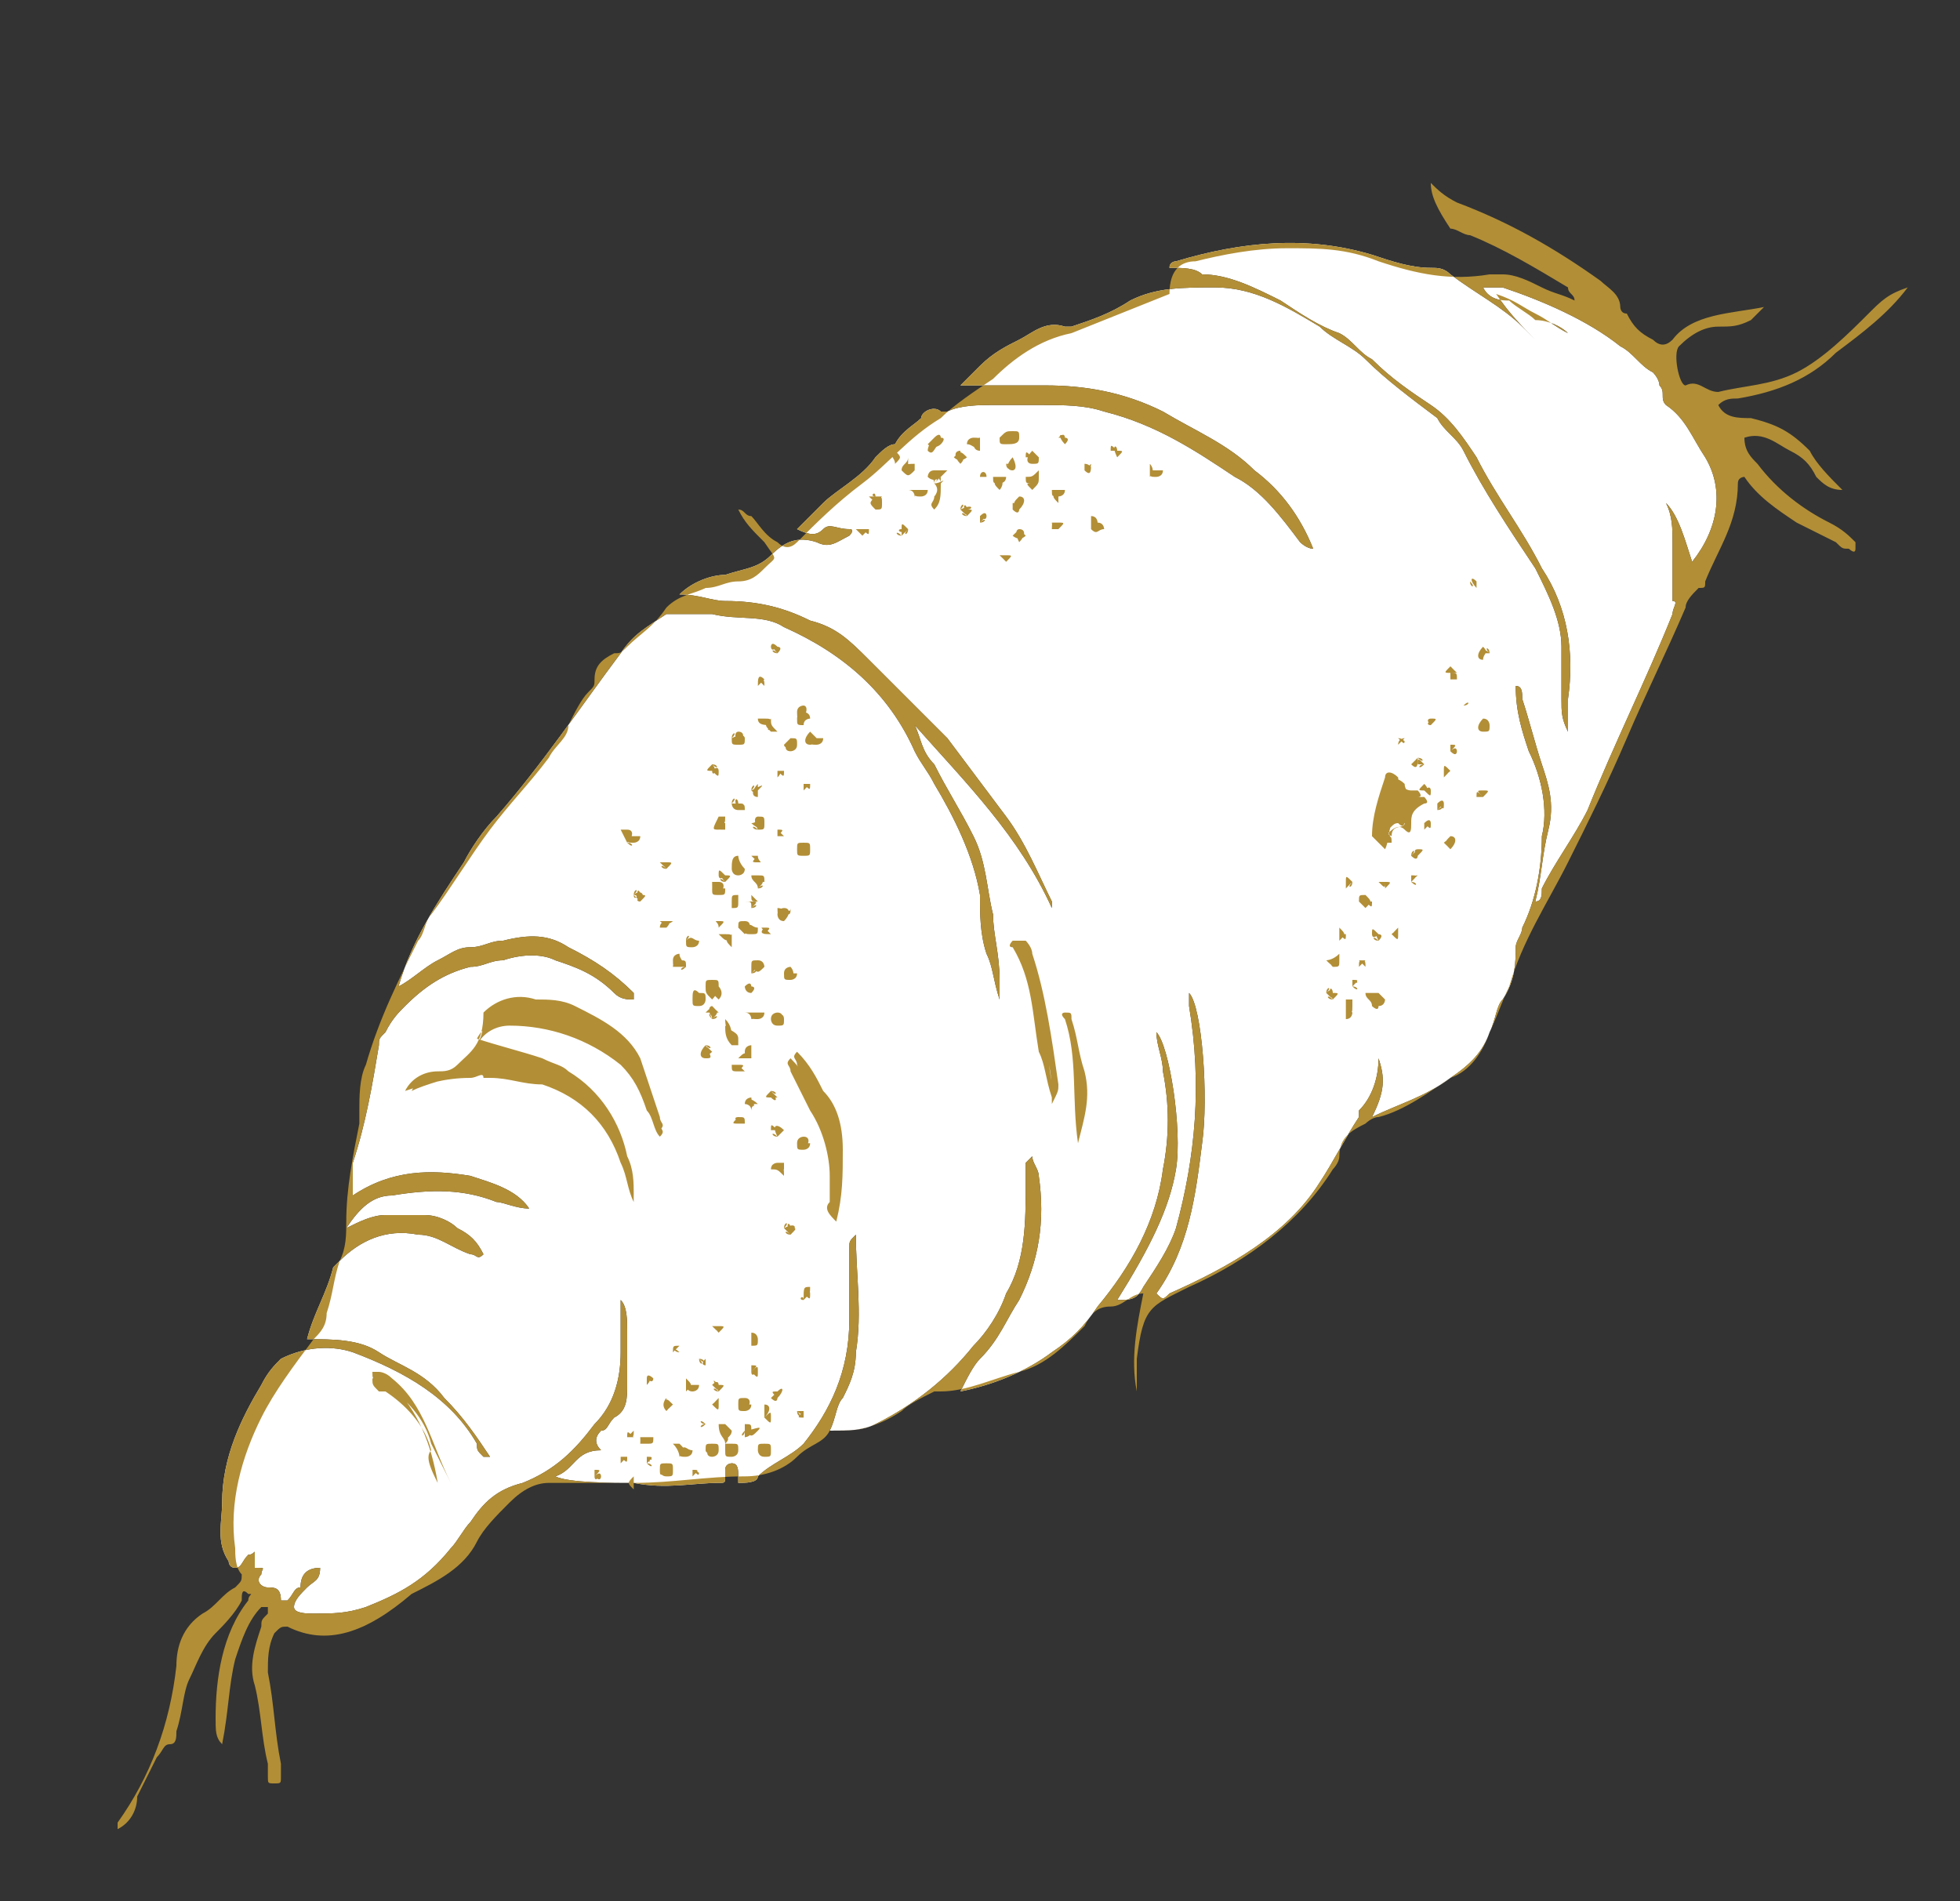 <?xml version="1.0" encoding="utf-8"?>
<!-- Generator: Adobe Illustrator 21.0.0, SVG Export Plug-In . SVG Version: 6.00 Build 0)  -->
<svg version="1.1" id="Layer_1" xmlns="http://www.w3.org/2000/svg" xmlns:xlink="http://www.w3.org/1999/xlink" x="0px" y="0px"
	 viewBox="0 0 30 29.1" style="enable-background:new 0 0 30 29.1;" xml:space="preserve">
<rect x="0" y="0" width="30" height="29.1" fill="#333333" stroke="none"/>
<style type="text/css">
	.st0{fill:#FFFFFF;}
	.st1{fill:#B28E36;}
</style>
<g>
	<g>
		<path class="st0" d="M11,22.7c0.1,0,0.1,0,0.1-0.1c0,0,0-0.1,0-0.1c0-0.1,0.1-0.1,0.1-0.1c0.1,0,0.1,0.1,0.1,0.2c0,0,0,0.1,0,0.1
			c0.1,0,0.3,0,0.3-0.1c0.2-0.2,0.5-0.3,0.7-0.5c0.4-0.5,0.7-1.1,0.7-1.9c0-0.4,0-0.7,0-1.1c0-0.1,0-0.1,0.1-0.2
			c0,0.6,0.1,1.2,0,1.8c0,0.3-0.1,0.5-0.2,0.7c-0.1,0.1-0.1,0.3-0.2,0.5c0.3,0,0.5,0,0.7-0.1c0.6-0.3,1.1-0.7,1.5-1.2
			c0.2-0.2,0.4-0.5,0.5-0.8c0.3-0.5,0.3-1.1,0.3-1.7c0-0.1,0-0.2,0-0.3c0,0,0,0,0.1-0.1c0,0.1,0.1,0.2,0.1,0.3
			c0.1,0.7,0,1.3-0.3,1.9c-0.2,0.3-0.3,0.6-0.6,0.9c-0.1,0.1-0.2,0.3-0.3,0.5c0.5-0.1,1-0.3,1.4-0.6c0.3-0.2,0.5-0.4,0.7-0.7
			c0.5-0.6,0.9-1.3,1-2.1c0.1-0.5,0.1-1,0-1.5c0-0.2-0.1-0.4-0.1-0.6c0.2,0.2,0.4,1.5,0.3,2.1c-0.1,0.6-0.4,1.2-0.9,2
			c0.2,0,0.3,0,0.4-0.2c0.2-0.3,0.4-0.6,0.5-0.9c0.3-1.1,0.4-2.2,0.2-3.4c0-0.1,0-0.1,0-0.2c0,0,0,0,0,0c0.2,0.2,0.3,1.6,0.2,2.3
			c-0.1,0.8-0.2,1.6-0.7,2.3c0.1,0.1,0.1,0.1,0.2,0c0.9-0.4,1.8-0.9,2.3-1.7c0.2-0.3,0.4-0.7,0.6-1c0,0,0-0.1,0-0.1
			c0.2-0.2,0.3-0.5,0.3-0.8c0.1,0.3,0.1,0.5-0.1,0.9c0.4-0.2,0.8-0.3,1.2-0.6c0.3-0.2,0.5-0.4,0.6-0.7c0.1-0.2,0.1-0.4,0.2-0.5
			c0.2-0.3,0.2-0.6,0.2-0.8c0-0.1,0.1-0.2,0.1-0.3c0.2-0.4,0.3-0.9,0.3-1.4c0.1-0.4,0-0.9-0.2-1.3c-0.1-0.3-0.2-0.6-0.2-1
			c0.1,0,0.1,0.1,0.1,0.2c0.1,0.3,0.2,0.7,0.3,1c0.1,0.3,0.2,0.6,0.1,1c-0.1,0.4-0.1,0.7-0.2,1.1c0.1,0,0.1-0.1,0.1-0.2
			c0.2-0.4,0.5-0.8,0.7-1.2c0.4-1,0.9-2,1.3-3c0-0.1,0.1-0.2,0-0.2c0-0.3,0-0.6,0-0.9c0-0.2,0-0.4-0.1-0.6c0.2,0.2,0.3,0.6,0.4,0.9
			c0.4-0.5,0.5-1.1,0.2-1.6c-0.2-0.3-0.3-0.6-0.6-0.8c-0.1-0.1,0-0.2-0.1-0.3c0-0.1-0.1-0.2-0.1-0.2c-0.2-0.1-0.3-0.3-0.5-0.4
			c-0.5-0.4-1.2-0.7-1.8-0.9c0,0-0.1,0-0.1,0c0,0-0.1,0-0.2,0c0.1,0.2,0.3,0.2,0.4,0.2c0.1,0.1,0.3,0.2,0.4,0.3
			C23.7,4.9,23.9,5,24,5.1c-0.2-0.1-0.3-0.2-0.5-0.3c-0.2-0.1-0.3-0.2-0.6-0.3c0.2,0.3,0.4,0.5,0.6,0.7c0,0,0,0,0,0
			c-0.1-0.1-0.1-0.1-0.2-0.2c-0.3-0.3-0.7-0.5-1.1-0.8c-0.1-0.1-0.2-0.1-0.3-0.1c-0.3,0-0.6-0.1-0.9-0.2c-1-0.3-2-0.2-3,0.1
			c0,0-0.1,0-0.1,0.1c0.2,0,0.4,0,0.5,0.1c0.4,0,0.8,0.2,1.2,0.4c0.3,0.2,0.6,0.4,0.9,0.5c0.2,0.1,0.3,0.3,0.5,0.4
			c0.3,0.3,0.6,0.5,0.9,0.7c0.3,0.2,0.5,0.5,0.7,0.8c0.3,0.6,0.7,1.1,1,1.7c0.4,0.6,0.5,1.3,0.4,2c0,0.1,0,0.3,0,0.5
			c-0.1-0.2-0.1-0.3-0.1-0.5c0-0.3,0-0.6,0-0.8c0-0.4-0.2-0.8-0.4-1.2c-0.4-0.6-0.8-1.2-1.1-1.8c-0.1-0.2-0.3-0.3-0.4-0.5
			c-0.4-0.3-0.8-0.6-1.1-0.9c-0.2-0.2-0.5-0.3-0.7-0.5c-0.5-0.3-1-0.6-1.6-0.6c-0.5,0-0.9,0-1.3,0.2c-0.3,0.2-0.6,0.3-0.9,0.4
			c0,0-0.1,0-0.1,0c-0.3-0.1-0.5,0.1-0.7,0.2s-0.4,0.2-0.6,0.4c-0.1,0.1-0.2,0.2-0.3,0.3c0,0,0.1,0,0.1,0c0.4,0,0.8,0,1.2,0
			c0.6,0,1.2,0.1,1.8,0.4c0.5,0.3,1,0.5,1.4,0.9c0.4,0.3,0.7,0.7,0.9,1.2c-0.1,0-0.2-0.1-0.2-0.1c-0.3-0.4-0.6-0.8-1-1
			c-0.6-0.4-1.2-0.8-2-1c-0.3-0.1-0.6-0.1-1-0.1c-0.2,0-0.4,0-0.7,0c-0.2,0-0.5,0-0.7,0.1c0,0-0.1,0-0.1,0c-0.1-0.1-0.3,0-0.3,0.1
			c-0.1,0.1-0.3,0.2-0.4,0.4l0,0c-0.1,0-0.2,0.1-0.3,0.2c-0.2,0.3-0.6,0.5-0.8,0.7c-0.1,0.1-0.3,0.3-0.4,0.4c0.2,0.1,0.3,0.1,0.4,0
			c0.1-0.1,0.2,0,0.4,0c0.1,0,0,0.1,0,0.1c-0.2,0.1-0.3,0.2-0.5,0.1c-0.3-0.1-0.5,0-0.7,0.2c-0.2,0.2-0.4,0.2-0.7,0.3
			c-0.2,0-0.5,0.1-0.7,0.3c0.3,0,0.5,0.1,0.7,0.1c0.5,0,0.9,0.1,1.3,0.3c0.4,0.1,0.6,0.3,0.9,0.6c0.4,0.4,0.8,0.8,1.2,1.2
			c0.3,0.4,0.6,0.8,0.9,1.2c0.3,0.4,0.5,0.9,0.7,1.3c0,0,0,0.1,0,0.1c-0.5-1.1-1.3-1.9-2.1-2.8c0.1,0.2,0.1,0.4,0.3,0.6
			c0.2,0.4,0.4,0.7,0.6,1.1c0.2,0.4,0.2,0.8,0.3,1.2c0,0.3,0.1,0.6,0.1,1c0,0.1,0,0.2,0,0.3c-0.1-0.3-0.1-0.5-0.2-0.7
			c-0.1-0.3-0.1-0.6-0.1-0.9c-0.1-0.6-0.4-1.2-0.7-1.7c-0.1-0.2-0.2-0.3-0.3-0.5c-0.4-0.9-1.1-1.5-2-1.9c-0.3-0.2-0.7-0.1-1.1-0.2
			c-0.2,0-0.5,0-0.7,0C9.9,9.6,9.7,9.7,9.5,10c-0.6,0.8-1.2,1.7-1.9,2.5c-0.2,0.2-0.4,0.5-0.5,0.7c-0.4,0.6-0.8,1.2-1,1.9
			c0.2-0.1,0.4-0.3,0.6-0.4c0.2-0.1,0.3-0.2,0.5-0.2c0.2,0,0.3-0.1,0.5-0.1c0.4-0.1,0.7-0.1,1,0.1c0.4,0.2,0.7,0.4,1,0.7
			c0,0,0,0.1,0,0.1c-0.1,0-0.2,0-0.3-0.1c-0.3-0.3-0.6-0.4-0.9-0.5c-0.2-0.1-0.5-0.1-0.8,0c-0.2,0-0.3,0.1-0.5,0.1
			c-0.4,0.1-0.7,0.3-1,0.6c-0.1,0.1-0.2,0.2-0.3,0.4c-0.1,0.1-0.1,0.1-0.1,0.2c-0.1,0.6-0.2,1.2-0.4,1.8c0,0.2,0,0.3,0,0.5
			c0.6-0.4,1.2-0.4,1.8-0.3c0.3,0.1,0.7,0.2,0.9,0.5c-0.2,0-0.4-0.1-0.5-0.1c-0.5-0.2-1-0.2-1.6-0.1c-0.3,0-0.5,0.2-0.7,0.5
			c0.2-0.1,0.4-0.2,0.6-0.2c0.2,0,0.4,0,0.6,0c0.2,0,0.4,0.1,0.5,0.2c0.2,0.1,0.3,0.2,0.4,0.4c-0.1,0.1-0.1,0-0.2,0
			c-0.3-0.1-0.5-0.3-0.8-0.3c-0.5-0.1-0.9,0.1-1.2,0.4c0,0-0.1,0.1-0.1,0.1c-0.1,0.4-0.3,0.7-0.4,1.1c0.4,0,0.8,0,1.1,0.2
			c0.3,0.2,0.7,0.3,1,0.7c0.3,0.3,0.5,0.6,0.7,0.9c0,0,0,0-0.1,0c-0.1-0.1-0.1-0.1-0.1-0.2c-0.4-0.7-1.1-1.1-1.9-1.4
			c-0.3-0.1-0.7-0.1-1.1,0.1c-0.1,0.1-0.2,0.2-0.3,0.4c-0.3,0.5-0.6,1.1-0.6,1.8c0,0.3-0.1,0.6,0.1,0.9c0,0,0,0.1,0.1,0.1
			c0.1,0,0.1-0.1,0.2-0.2c0.1,0,0.1-0.1,0.1,0c0,0,0,0.1,0,0.2C4.1,24,4,24,4,24.1c-0.1,0.1,0,0.2,0.1,0.2c0.1,0,0.2,0,0.2,0.2
			c0,0,0.1,0,0.1,0c0.1-0.1,0.1-0.2,0.2-0.2C4.6,24.1,4.7,24,4.9,24c0,0.2-0.1,0.2-0.2,0.3c-0.1,0.1-0.2,0.2-0.2,0.3
			s0.2,0.1,0.3,0.1c0.3,0,0.5,0,0.8-0.1c0.5-0.2,0.9-0.4,1.3-0.9c0.1-0.1,0.2-0.3,0.3-0.4c0.2-0.3,0.4-0.5,0.8-0.6
			c0.5-0.2,0.8-0.5,1.1-0.9c0.3-0.3,0.4-0.7,0.4-1.1c0-0.3,0-0.5,0-0.8c0.1,0.1,0.1,0.3,0.1,0.5c0,0.3,0,0.6,0,0.8
			c0,0.2,0,0.4-0.2,0.5c-0.1,0.1-0.1,0.2-0.2,0.2c-0.1,0.1-0.1,0.2,0,0.3c-0.4,0-0.4,0.3-0.7,0.4c0.2,0.1,0.9,0.1,1.2,0.1l0,0
			C10.2,22.8,10.6,22.7,11,22.7z"/>
	</g>
	<path class="st1" d="M22.3,3.1c0.8,0.3,1.5,0.7,2.2,1.2c0.1,0.1,0.3,0.2,0.3,0.4c0,0,0,0.1,0.1,0.1C25,5,25.1,5.1,25.3,5.2
		c0.1,0.1,0.2,0.1,0.3,0c0.3-0.4,0.9-0.4,1.4-0.5c-0.1,0.1-0.1,0.1-0.2,0.2c-0.2,0.1-0.3,0.1-0.5,0.1c-0.2,0-0.4,0.1-0.6,0.3
		c-0.1,0.1,0,0.6,0.1,0.6C26,5.8,26.1,6,26.3,6c0.4-0.1,0.8-0.1,1.2-0.3c0.4-0.2,0.8-0.6,1.1-0.9c0.2-0.2,0.3-0.3,0.6-0.4
		c-0.3,0.4-0.7,0.7-1.1,1c-0.4,0.4-0.9,0.6-1.5,0.7c-0.1,0-0.2,0-0.3,0.1c0.1,0.2,0.3,0.2,0.5,0.2c0.4,0.1,0.6,0.2,0.9,0.5
		c0.1,0.2,0.3,0.4,0.5,0.6c-0.2,0-0.3-0.1-0.4-0.2c-0.1-0.2-0.2-0.3-0.4-0.4c-0.2-0.1-0.4-0.3-0.7-0.2c0,0.2,0.1,0.3,0.2,0.4
		c0.3,0.4,0.7,0.7,1.1,0.9c0.2,0.1,0.3,0.2,0.4,0.3c0,0,0,0.1,0,0.1c0,0.1-0.1,0-0.1,0c-0.1,0-0.1,0-0.2-0.1
		c-0.2-0.1-0.4-0.2-0.6-0.3c-0.3-0.2-0.6-0.4-0.8-0.7c0,0-0.1,0-0.1,0.1c0,0.6-0.3,1-0.5,1.5c0,0.1,0,0.1-0.1,0.1
		c-0.1,0.1-0.2,0.2-0.2,0.3c-0.3,0.7-0.6,1.3-0.9,2c-0.3,0.7-0.6,1.3-0.9,1.9c-0.3,0.6-0.7,1.2-0.9,1.9c-0.1,0.2-0.2,0.5-0.3,0.7
		c-0.1,0.3-0.3,0.6-0.6,0.7c-0.3,0.2-0.7,0.5-1.1,0.6c-0.1,0-0.2,0.1-0.2,0.1c-0.2,0.1-0.4,0.2-0.4,0.5c0,0.1-0.1,0.2-0.1,0.2
		c-0.5,0.8-1.3,1.4-2.2,1.8c-0.6,0.3-0.7,0.3-0.8,1.1c0,0,0,0.1,0,0.1c0,0.2,0,0.3,0,0.4c-0.1-0.5,0-1,0.1-1.5
		c-0.2,0-0.3,0.2-0.5,0.2c-0.2,0-0.3,0.1-0.4,0.3c-0.3,0.3-0.6,0.6-1,0.7c-0.4,0.1-0.8,0.3-1.2,0.3c0,0-0.1,0-0.1,0
		c-0.2,0.1-0.4,0.2-0.5,0.3c-0.3,0.2-0.6,0.3-0.9,0.3c-0.1,0-0.1,0-0.2,0c-0.1,0.2-0.3,0.2-0.5,0.4c-0.2,0.2-0.5,0.3-0.8,0.3
		c-0.6,0-1.1,0.1-1.7,0.1c0,0-0.1,0-0.1,0c-0.4,0-0.8,0-1.2,0c-0.2,0-0.4,0.1-0.6,0.3c-0.2,0.2-0.4,0.4-0.5,0.6
		c-0.2,0.4-0.6,0.6-1,0.8C5.6,25,5,25.2,4.4,24.9c-0.1,0-0.1,0-0.2,0.1c-0.1,0.2-0.1,0.4-0.1,0.6c0.1,0.5,0.1,0.9,0.2,1.4
		c0,0.1,0,0.1,0,0.2c0,0.1,0,0.1-0.1,0.1c-0.1,0-0.1,0-0.1-0.1c0-0.1,0-0.1,0-0.2c-0.1-0.4-0.1-0.8-0.2-1.2c-0.1-0.3,0-0.6,0.1-0.9
		c0-0.1,0-0.1,0.1-0.2c0,0,0-0.1,0-0.1c0,0-0.1,0-0.1,0c-0.2,0.2-0.3,0.5-0.4,0.8c-0.1,0.4-0.1,0.8-0.2,1.3
		c-0.1-0.1-0.1-0.2-0.1-0.4c0-0.6,0.1-1.3,0.5-1.8c0,0,0,0,0,0c0-0.1,0.1-0.1,0-0.1c-0.1-0.1-0.1,0-0.1,0.1
		c-0.1,0.2-0.3,0.4-0.4,0.5c-0.2,0.2-0.3,0.5-0.4,0.7c-0.1,0.2-0.1,0.5-0.2,0.8c0,0.1,0,0.2-0.1,0.2c-0.1,0-0.1,0.1-0.2,0.2
		c-0.1,0.2-0.2,0.4-0.3,0.6C2.1,27.7,2,27.9,1.8,28c0,0,0-0.1,0-0.1c0.5-0.7,0.8-1.5,0.9-2.4c0-0.3,0.1-0.6,0.4-0.8
		c0.2-0.1,0.3-0.3,0.5-0.4c0.1-0.1,0.1-0.1,0.1-0.2c-0.1-0.1-0.1-0.3-0.1-0.4c-0.1-0.7,0.1-1.4,0.4-2c0.2-0.4,0.5-0.8,0.8-1.2
		c0.1-0.1,0.2-0.2,0.2-0.4c0.1-0.3,0.1-0.5,0.2-0.8c0.1-0.2,0.1-0.4,0.1-0.6c0-0.5,0.1-1,0.2-1.5c0-0.1,0-0.1,0-0.2
		c0-0.2,0-0.5,0.1-0.7c0.2-0.7,0.5-1.3,0.8-1.9c0.1-0.1,0.1-0.3,0.2-0.4c0.3-0.4,0.6-0.9,0.9-1.3c0.3-0.4,0.6-0.7,0.9-1.1
		c0.1-0.2,0.3-0.3,0.3-0.5c0.1-0.2,0.2-0.4,0.3-0.5c0.1-0.1,0.1-0.1,0.1-0.2c0-0.2,0.1-0.3,0.3-0.4c0.1,0,0.1,0,0.2-0.1
		c0.2-0.2,0.4-0.3,0.6-0.6c0.2-0.2,0.4-0.2,0.6-0.3c0.2,0,0.3-0.1,0.5-0.1c0.2,0,0.3-0.1,0.4-0.2c0.2-0.2,0.2-0.1,0-0.4
		c-0.2-0.2-0.3-0.3-0.4-0.5c0.1,0,0.1,0.1,0.2,0.1c0.1,0.1,0.2,0.3,0.4,0.4c0.1,0.1,0.2,0.1,0.3,0c0.3-0.3,0.6-0.6,1-0.9
		c0.4-0.3,0.7-0.7,1.2-1c0,0,0,0,0,0c0.2-0.2,0.5-0.4,0.8-0.6c0.3-0.3,0.7-0.6,1.2-0.7c0.5-0.2,1-0.4,1.5-0.6
		C17.9,4.1,18.1,4,18.3,4c0.4-0.1,0.9-0.2,1.4-0.2c0.5,0,0.9,0,1.4,0.2c0.6,0.2,1.1,0.3,1.7,0.2c0.1,0,0.1,0,0.2,0
		c0.2,0,0.4,0.1,0.6,0.2c0.2,0.1,0.3,0.1,0.5,0.2c0-0.1-0.1-0.1-0.1-0.2c-0.5-0.3-1-0.6-1.5-0.8c-0.1,0-0.2-0.1-0.3-0.1
		C22,3.2,21.9,3,21.9,2.8C22,2.9,22.1,3,22.3,3.1z M11,22.7c0.1,0,0.1,0,0.1-0.1c0,0,0-0.1,0-0.1c0-0.1,0.1-0.1,0.1-0.1
		c0.1,0,0.1,0.1,0.1,0.2c0,0,0,0.1,0,0.1c0.1,0,0.3,0,0.3-0.1c0.2-0.2,0.5-0.3,0.7-0.5c0.4-0.5,0.7-1.1,0.7-1.9c0-0.4,0-0.7,0-1.1
		c0-0.1,0-0.1,0.1-0.2c0,0.6,0.1,1.2,0,1.8c0,0.3-0.1,0.5-0.2,0.7c-0.1,0.1-0.1,0.3-0.2,0.5c0.3,0,0.5,0,0.7-0.1
		c0.6-0.3,1.1-0.7,1.5-1.2c0.2-0.2,0.4-0.5,0.5-0.8c0.3-0.5,0.3-1.1,0.3-1.7c0-0.1,0-0.2,0-0.3c0,0,0,0,0.1-0.1
		c0,0.1,0.1,0.2,0.1,0.3c0.1,0.7,0,1.3-0.3,1.9c-0.2,0.3-0.3,0.6-0.6,0.9c-0.1,0.1-0.2,0.3-0.3,0.5c0.5-0.1,1-0.3,1.4-0.6
		c0.3-0.2,0.5-0.4,0.7-0.7c0.5-0.6,0.9-1.3,1-2.1c0.1-0.5,0.1-1,0-1.5c0-0.2-0.1-0.4-0.1-0.6c0.2,0.2,0.4,1.5,0.3,2.1
		c-0.1,0.6-0.4,1.2-0.9,2c0.2,0,0.3,0,0.4-0.2c0.2-0.3,0.4-0.6,0.5-0.9c0.3-1.1,0.4-2.2,0.2-3.4c0-0.1,0-0.1,0-0.2c0,0,0,0,0,0
		c0.2,0.2,0.3,1.6,0.2,2.3c-0.1,0.8-0.2,1.6-0.7,2.3c0.1,0.1,0.1,0.1,0.2,0c0.9-0.4,1.8-0.9,2.3-1.7c0.2-0.3,0.4-0.7,0.6-1
		c0,0,0-0.1,0-0.1c0.2-0.2,0.3-0.5,0.3-0.8c0.1,0.3,0.1,0.5-0.1,0.9c0.4-0.2,0.8-0.3,1.2-0.6c0.3-0.2,0.5-0.4,0.6-0.7
		c0.1-0.2,0.1-0.4,0.2-0.5c0.2-0.3,0.2-0.6,0.2-0.8c0-0.1,0.1-0.2,0.1-0.3c0.2-0.4,0.3-0.9,0.3-1.4c0.1-0.4,0-0.9-0.2-1.3
		c-0.1-0.3-0.2-0.6-0.2-1c0.1,0,0.1,0.1,0.1,0.2c0.1,0.3,0.2,0.7,0.3,1c0.1,0.3,0.2,0.6,0.1,1c-0.1,0.4-0.1,0.7-0.2,1.1
		c0.1,0,0.1-0.1,0.1-0.2c0.2-0.4,0.5-0.8,0.7-1.2c0.4-1,0.9-2,1.3-3c0-0.1,0.1-0.2,0-0.2c0-0.3,0-0.6,0-0.9c0-0.2,0-0.4-0.1-0.6
		c0.2,0.2,0.3,0.6,0.4,0.9c0.4-0.5,0.5-1.1,0.2-1.6c-0.2-0.3-0.3-0.6-0.6-0.8c-0.1-0.1,0-0.2-0.1-0.3c0-0.1-0.1-0.2-0.1-0.2
		c-0.2-0.1-0.3-0.3-0.5-0.4c-0.5-0.4-1.2-0.7-1.8-0.9c0,0-0.1,0-0.1,0c0,0-0.1,0-0.2,0c0.1,0.2,0.3,0.2,0.4,0.2
		c0.1,0.1,0.3,0.2,0.4,0.3C23.7,4.9,23.9,5,24,5.1c-0.2-0.1-0.3-0.2-0.5-0.3c-0.2-0.1-0.3-0.2-0.6-0.3c0.2,0.3,0.4,0.5,0.6,0.7
		c0,0,0,0,0,0c-0.1-0.1-0.1-0.1-0.2-0.2c-0.3-0.3-0.7-0.5-1.1-0.8c-0.1-0.1-0.2-0.1-0.3-0.1c-0.3,0-0.6-0.1-0.9-0.2
		c-1-0.3-2-0.2-3,0.1c0,0-0.1,0-0.1,0.1c0.2,0,0.4,0,0.5,0.1c0.4,0,0.8,0.2,1.2,0.4c0.3,0.2,0.6,0.4,0.9,0.5
		c0.2,0.1,0.3,0.3,0.5,0.4c0.3,0.3,0.6,0.5,0.9,0.7c0.3,0.2,0.5,0.5,0.7,0.8c0.3,0.6,0.7,1.1,1,1.7c0.4,0.6,0.5,1.3,0.4,2
		c0,0.1,0,0.3,0,0.5c-0.1-0.2-0.1-0.3-0.1-0.5c0-0.3,0-0.6,0-0.8c0-0.4-0.2-0.8-0.4-1.2c-0.4-0.6-0.8-1.2-1.1-1.8
		c-0.1-0.2-0.3-0.3-0.4-0.5c-0.4-0.3-0.8-0.6-1.1-0.9c-0.2-0.2-0.5-0.3-0.7-0.5c-0.5-0.3-1-0.6-1.6-0.6c-0.5,0-0.9,0-1.3,0.2
		c-0.3,0.2-0.6,0.3-0.9,0.4c0,0-0.1,0-0.1,0c-0.3-0.1-0.5,0.1-0.7,0.2s-0.4,0.2-0.6,0.4c-0.1,0.1-0.2,0.2-0.3,0.3c0,0,0.1,0,0.1,0
		c0.4,0,0.8,0,1.2,0c0.6,0,1.2,0.1,1.8,0.4c0.5,0.3,1,0.5,1.4,0.9c0.4,0.3,0.7,0.7,0.9,1.2c-0.1,0-0.2-0.1-0.2-0.1
		c-0.3-0.4-0.6-0.8-1-1c-0.6-0.4-1.2-0.8-2-1c-0.3-0.1-0.6-0.1-1-0.1c-0.2,0-0.4,0-0.7,0c-0.2,0-0.5,0-0.7,0.1c0,0-0.1,0-0.1,0
		c-0.1-0.1-0.3,0-0.3,0.1c-0.1,0.1-0.3,0.2-0.4,0.4l0,0c-0.1,0-0.2,0.1-0.3,0.2c-0.2,0.3-0.6,0.5-0.8,0.7c-0.1,0.1-0.3,0.3-0.4,0.4
		c0.2,0.1,0.3,0.1,0.4,0c0.1-0.1,0.2,0,0.4,0c0.1,0,0,0.1,0,0.1c-0.2,0.1-0.3,0.2-0.5,0.1c-0.3-0.1-0.5,0-0.7,0.2
		c-0.2,0.2-0.4,0.2-0.7,0.3c-0.2,0-0.5,0.1-0.7,0.3c0.3,0,0.5,0.1,0.7,0.1c0.5,0,0.9,0.1,1.3,0.3c0.4,0.1,0.6,0.3,0.9,0.6
		c0.4,0.4,0.8,0.8,1.2,1.2c0.3,0.4,0.6,0.8,0.9,1.2c0.3,0.4,0.5,0.9,0.7,1.3c0,0,0,0.1,0,0.1c-0.5-1.1-1.3-1.9-2.1-2.8
		c0.1,0.2,0.1,0.4,0.3,0.6c0.2,0.4,0.4,0.7,0.6,1.1c0.2,0.4,0.2,0.8,0.3,1.2c0,0.3,0.1,0.6,0.1,1c0,0.1,0,0.2,0,0.3
		c-0.1-0.3-0.1-0.5-0.2-0.7c-0.1-0.3-0.1-0.6-0.1-0.9c-0.1-0.6-0.4-1.2-0.7-1.7c-0.1-0.2-0.2-0.3-0.3-0.5c-0.4-0.9-1.1-1.5-2-1.9
		c-0.3-0.2-0.7-0.1-1.1-0.2c-0.2,0-0.5,0-0.7,0C9.9,9.6,9.7,9.7,9.5,10c-0.6,0.8-1.2,1.7-1.9,2.5c-0.2,0.2-0.4,0.5-0.5,0.7
		c-0.4,0.6-0.8,1.2-1,1.9c0.2-0.1,0.4-0.3,0.6-0.4c0.2-0.1,0.3-0.2,0.5-0.2c0.2,0,0.3-0.1,0.5-0.1c0.4-0.1,0.7-0.1,1,0.1
		c0.4,0.2,0.7,0.4,1,0.7c0,0,0,0.1,0,0.1c-0.1,0-0.2,0-0.3-0.1c-0.3-0.3-0.6-0.4-0.9-0.5c-0.2-0.1-0.5-0.1-0.8,0
		c-0.2,0-0.3,0.1-0.5,0.1c-0.4,0.1-0.7,0.3-1,0.6c-0.1,0.1-0.2,0.2-0.3,0.4c-0.1,0.1-0.1,0.1-0.1,0.2c-0.1,0.6-0.2,1.2-0.4,1.8
		c0,0.2,0,0.3,0,0.5c0.6-0.4,1.2-0.4,1.8-0.3c0.3,0.1,0.7,0.2,0.9,0.5c-0.2,0-0.4-0.1-0.5-0.1c-0.5-0.2-1-0.2-1.6-0.1
		c-0.3,0-0.5,0.2-0.7,0.5c0.2-0.1,0.4-0.2,0.6-0.2c0.2,0,0.4,0,0.6,0c0.2,0,0.4,0.1,0.5,0.2c0.2,0.1,0.3,0.2,0.4,0.4
		c-0.1,0.1-0.1,0-0.2,0c-0.3-0.1-0.5-0.3-0.8-0.3c-0.5-0.1-0.9,0.1-1.2,0.4c0,0-0.1,0.1-0.1,0.1c-0.1,0.4-0.3,0.7-0.4,1.1
		c0.4,0,0.8,0,1.1,0.2c0.3,0.2,0.7,0.3,1,0.7c0.3,0.3,0.5,0.6,0.7,0.9c0,0,0,0-0.1,0c-0.1-0.1-0.1-0.1-0.1-0.2
		c-0.4-0.7-1.1-1.1-1.9-1.4c-0.3-0.1-0.7-0.1-1.1,0.1c-0.1,0.1-0.2,0.2-0.3,0.4c-0.3,0.5-0.6,1.1-0.6,1.8c0,0.3-0.1,0.6,0.1,0.9
		c0,0,0,0.1,0.1,0.1c0.1,0,0.1-0.1,0.2-0.2c0.1,0,0.1-0.1,0.1,0c0,0,0,0.1,0,0.2C4.1,24,4,24,4,24.1c-0.1,0.1,0,0.2,0.1,0.2
		c0.1,0,0.2,0,0.2,0.2c0,0,0.1,0,0.1,0c0.1-0.1,0.1-0.2,0.2-0.2C4.6,24.1,4.7,24,4.9,24c0,0.2-0.1,0.2-0.2,0.3
		c-0.1,0.1-0.2,0.2-0.2,0.3s0.2,0.1,0.3,0.1c0.3,0,0.5,0,0.8-0.1c0.5-0.2,0.9-0.4,1.3-0.9c0.1-0.1,0.2-0.3,0.3-0.4
		c0.2-0.3,0.4-0.5,0.8-0.6c0.5-0.2,0.8-0.5,1.1-0.9c0.3-0.3,0.4-0.7,0.4-1.1c0-0.3,0-0.5,0-0.8c0.1,0.1,0.1,0.3,0.1,0.5
		c0,0.3,0,0.6,0,0.8c0,0.2,0,0.4-0.2,0.5c-0.1,0.1-0.1,0.2-0.2,0.2c-0.1,0.1-0.1,0.2,0,0.3c-0.4,0-0.4,0.3-0.7,0.4
		c0.2,0.1,0.9,0.1,1.2,0.1l0,0C10.2,22.8,10.6,22.7,11,22.7z M11.2,21.9C11.2,21.9,11.2,21.9,11.2,21.9c-0.1-0.1-0.1,0-0.1,0
		c0,0.1,0.1,0.1,0,0.2c0,0,0,0.1,0,0.1c0,0.1,0,0.1,0.1,0.1c0,0,0.1,0,0.1-0.1c0-0.1,0-0.1-0.1-0.1c0,0-0.1,0-0.1,0
		C11.1,22,11.2,22,11.2,21.9z M14.4,7.3c0,0,0.1-0.1,0.1-0.1c0,0-0.1,0-0.1,0c-0.1,0-0.1,0.1-0.1,0.1C14.3,7.3,14.3,7.3,14.4,7.3
		c0,0.1,0,0.2-0.1,0.3c0,0.1-0.1,0.1,0,0.2c0.1-0.1,0.1-0.2,0.1-0.4c0-0.1-0.1-0.1-0.2-0.1C14.3,7.4,14.4,7.3,14.4,7.3z M21.2,12.8
		c0,0-0.1,0.1,0,0.1c0,0,0,0,0.1,0C21.3,12.8,21.3,12.8,21.2,12.8C21.2,12.7,21.2,12.7,21.2,12.8c0.1-0.1,0.2-0.2,0.3-0.1
		c0.1,0.1,0.1,0,0.1-0.1c0-0.1,0-0.2,0.2-0.3c0.1,0,0-0.1,0-0.1c0,0-0.1,0-0.1,0c-0.1,0-0.2-0.1-0.2-0.2c-0.1-0.1-0.2-0.1-0.2,0
		c-0.1,0.3-0.2,0.6-0.2,0.9c0,0,0,0,0.1,0.1c0.1-0.2,0-0.5,0.3-0.4c0,0.1-0.2,0-0.2,0.2C21.1,12.7,21.2,12.7,21.2,12.8
		C21.2,12.7,21.2,12.7,21.2,12.8z M7.2,16.4c0.1,0,0.2-0.1,0.2,0c0,0,0.1,0,0.1,0c0.3,0,0.5,0.1,0.8,0.1c0.6,0.2,1,0.6,1.2,1.2
		c0.1,0.2,0.1,0.4,0.2,0.6c0-0.2,0-0.4-0.1-0.6c-0.1-0.5-0.4-1-0.9-1.3c-0.1-0.1-0.2-0.1-0.4-0.2c-0.3-0.1-0.7-0.2-1-0.3
		c0.1-0.2,0.3-0.3,0.5-0.3c0.6,0,1.2,0.2,1.7,0.6c0.2,0.2,0.3,0.4,0.4,0.7c0.1,0.1,0.1,0.3,0.2,0.4c0.1-0.1,0-0.1,0-0.2
		c-0.1-0.3-0.2-0.6-0.3-0.9c-0.2-0.4-0.6-0.6-1-0.8c-0.2-0.1-0.4-0.1-0.6-0.1c-0.3-0.1-0.6,0-0.8,0.2C7.4,16,7.2,16.1,7,16.3
		c-0.1,0.1-0.2,0.1-0.3,0.1c-0.2,0-0.3,0.1-0.4,0.3C6.5,16.6,6.9,16.5,7.2,16.4z M12.8,18.7c0-0.3,0-0.7,0-1c0-0.4-0.1-0.7-0.3-0.9
		c-0.1-0.2-0.2-0.4-0.4-0.6c-0.1,0.1,0,0.1,0,0.2c0.1,0.2,0.2,0.4,0.3,0.6c0.2,0.3,0.3,0.7,0.3,1c0,0.1,0,0.3,0,0.4
		C12.6,18.5,12.7,18.6,12.8,18.7C12.8,18.7,12.8,18.7,12.8,18.7z M6,21.1c-0.1-0.1-0.2-0.1-0.2-0.1c-0.1,0-0.1,0-0.1,0
		c0,0.1,0,0.1,0.1,0.2c0,0,0,0,0.1,0c0.3,0.2,0.6,0.5,0.7,0.9c0.1,0.2,0.2,0.4,0.3,0.6C6.6,22.1,6.5,21.5,6,21.1z M16.2,16.6
		c-0.1-0.7-0.2-1.4-0.4-2c0-0.1-0.1-0.2-0.1-0.2c0,0-0.1,0-0.1,0s-0.1,0.1,0,0.1c0.3,0.5,0.3,1,0.4,1.6c0.1,0.3,0.1,0.5,0.1,0.8
		C16.2,16.7,16.2,16.7,16.2,16.6z M16.6,16.4c-0.1-0.3-0.1-0.5-0.2-0.8c0-0.1,0-0.1-0.1-0.1c0,0-0.1,0,0,0.1
		c0.2,0.6,0.2,1.2,0.2,1.9C16.6,17.1,16.7,16.8,16.6,16.4z M15.4,6.8c0.1,0,0.2,0,0.2-0.1c0-0.1,0-0.1-0.1-0.1c-0.1,0-0.1,0-0.2,0.1
		C15.3,6.8,15.4,6.8,15.4,6.8z M21.1,15.4C21.1,15.4,21.1,15.4,21.1,15.4c0.1,0,0.1-0.1,0.1-0.1c0,0-0.1-0.1-0.1-0.1
		c0,0-0.1,0-0.1,0C20.9,15.3,21,15.3,21.1,15.4z M14.2,6.9c0.1,0.1,0.1-0.1,0.2-0.1c0,0,0.1-0.1,0-0.1c0,0,0-0.1-0.1,0
		C14.3,6.7,14.2,6.8,14.2,6.9C14.2,6.9,14.2,6.9,14.2,6.9z M11,15.1C11,15,11,15,11,15.1c-0.1-0.1-0.2,0-0.2,0c0,0.1,0,0.1,0.1,0.2
		C11,15.2,11,15.1,11,15.1z M10.7,15.4c0.1,0,0.1-0.1,0.1-0.1c0-0.1,0-0.1-0.1-0.1c-0.1,0-0.1,0.1-0.1,0.1
		C10.6,15.3,10.6,15.4,10.7,15.4z M12.4,11c0-0.1-0.1-0.1-0.1-0.1c0,0-0.1,0-0.1,0.1c0,0.1,0,0.1,0.1,0.1C12.3,11,12.4,11,12.4,11z
		 M11.2,13.3C11.2,13.3,11.2,13.3,11.2,13.3c0.1,0.1,0.1,0.1,0.1,0c0-0.1,0-0.1,0-0.2C11.2,13.1,11.2,13.2,11.2,13.3z M12.4,13
		c0-0.1,0-0.1-0.1-0.1c-0.1,0-0.1,0-0.1,0.1c0,0.1,0,0.1,0.1,0.1C12.3,13.1,12.3,13.1,12.4,13z M9.9,22.1c0.1,0,0.1,0,0.1-0.1
		C10,22,10,22,9.9,22c-0.1,0-0.1,0-0.1,0.1C9.8,22.1,9.8,22.1,9.9,22.1z M11.4,14.3C11.5,14.3,11.5,14.3,11.4,14.3
		c0.1-0.1,0.1-0.2,0-0.2c-0.1,0-0.1,0-0.1,0.1C11.4,14.3,11.4,14.3,11.4,14.3z M14.7,7.1C14.7,7.1,14.8,7.1,14.7,7.1
		c0.1-0.1,0-0.1,0-0.2C14.6,6.9,14.6,7,14.7,7.1C14.6,7.1,14.6,7.1,14.7,7.1z M11.2,15.9C11.2,16,11.3,16,11.2,15.9
		C11.3,15.9,11.3,15.9,11.2,15.9c0-0.1,0-0.2-0.1-0.3C11.1,15.8,11.2,15.9,11.2,15.9z M15.8,7.5C15.8,7.5,15.9,7.4,15.8,7.5
		c0.1-0.1,0.1-0.1,0.1-0.2c0,0-0.1,0-0.1,0.1C15.7,7.4,15.7,7.4,15.8,7.5z M12,14.1C12,14.1,12.1,14.1,12,14.1
		c0.1-0.1,0.1-0.2,0-0.2c0,0-0.1,0-0.1,0.1C11.9,14,11.9,14.1,12,14.1z M15.8,6.9C15.7,6.9,15.7,6.9,15.8,6.9
		c-0.1,0.1-0.1,0.2,0,0.2c0.1,0,0.1,0,0.1-0.1C15.8,6.9,15.8,6.9,15.8,6.9z M10.8,16C10.8,16,10.8,16,10.8,16
		c-0.1,0.1-0.1,0.2,0,0.2C10.9,16.2,10.9,16.2,10.8,16C10.9,16.1,10.9,16,10.8,16z M20.7,15.5C20.7,15.4,20.7,15.4,20.7,15.5
		c-0.1-0.1-0.1-0.1-0.1-0.1c0,0.1,0,0.1,0,0.2C20.7,15.6,20.7,15.5,20.7,15.5z M9.6,12.9C9.7,13,9.7,12.9,9.6,12.9
		c0.1-0.1,0.1-0.2,0-0.2c0,0-0.1,0-0.1,0C9.6,12.9,9.6,12.9,9.6,12.9z M17.6,7.3C17.7,7.3,17.7,7.3,17.6,7.3c0.1-0.1,0-0.2,0-0.2
		C17.6,7.1,17.6,7.2,17.6,7.3C17.6,7.3,17.6,7.3,17.6,7.3z M15.4,7.1C15.4,7.2,15.5,7.2,15.4,7.1c0.1,0.1,0.1,0.1,0.1,0
		C15.6,7.1,15.6,7.1,15.4,7.1C15.5,7,15.4,7.1,15.4,7.1z M10.3,22.5c0-0.1,0-0.1-0.1-0.1c-0.1,0-0.1,0-0.1,0.1S10.1,22.6,10.3,22.5
		C10.2,22.6,10.3,22.6,10.3,22.5z M10.9,22.1C10.8,22.1,10.8,22.1,10.9,22.1c-0.1,0.1-0.1,0.2,0,0.2c0,0,0.1,0,0.1-0.1
		C11,22.1,10.9,22.1,10.9,22.1z M11.8,22.2C11.8,22.2,11.8,22.2,11.8,22.2c-0.1-0.1-0.1-0.1-0.1,0C11.6,22.2,11.6,22.3,11.8,22.2
		C11.7,22.3,11.8,22.3,11.8,22.2z M12.3,17.6C12.3,17.6,12.4,17.6,12.3,17.6c0.1-0.1,0.1-0.2,0-0.2c0,0-0.1,0-0.1,0.1
		C12.2,17.6,12.2,17.6,12.3,17.6z M13.3,7.6C13.3,7.7,13.3,7.7,13.3,7.6c0.1,0.1,0.1,0.1,0.2,0C13.5,7.6,13.5,7.6,13.3,7.6
		C13.4,7.6,13.3,7.6,13.3,7.6z M15.7,8.2C15.7,8.2,15.7,8.1,15.7,8.2c-0.1-0.1-0.1-0.1-0.2,0C15.5,8.2,15.6,8.3,15.7,8.2
		C15.7,8.3,15.7,8.3,15.7,8.2z M11,15.5C11,15.4,11,15.4,11,15.5c-0.1-0.1-0.1-0.1-0.2,0C10.8,15.5,10.9,15.5,11,15.5
		C11,15.6,11,15.5,11,15.5z M20.4,15.3C20.4,15.3,20.4,15.2,20.4,15.3c0.1-0.1,0.1-0.1,0-0.1C20.4,15.1,20.3,15.1,20.4,15.3
		C20.3,15.2,20.3,15.3,20.4,15.3z M11.5,16.2C11.5,16.1,11.5,16.1,11.5,16.2c-0.1-0.1-0.1-0.1-0.2,0C11.4,16.2,11.4,16.2,11.5,16.2
		C11.5,16.2,11.5,16.2,11.5,16.2z M14,7.6C14.1,7.6,14.1,7.6,14,7.6c0.1-0.1,0.1-0.1,0-0.1c0,0-0.1,0-0.1,0C14,7.5,14,7.6,14,7.6z
		 M16.7,8.1c0.1,0,0.1,0,0.1-0.1c0,0,0-0.1-0.1-0.1C16.7,8,16.7,8,16.7,8.1C16.7,8.1,16.7,8.1,16.7,8.1z M11.3,16.4
		C11.3,16.5,11.3,16.4,11.3,16.4c0.1-0.1,0.1-0.1,0-0.1c0,0-0.1,0-0.1,0C11.2,16.4,11.2,16.4,11.3,16.4z M20.4,14.8
		c0.1,0,0.1,0,0.1-0.1c0,0,0-0.1,0-0.1C20.4,14.7,20.3,14.7,20.4,14.8C20.3,14.8,20.3,14.8,20.4,14.8z M11.9,15.7
		C11.9,15.7,11.9,15.7,11.9,15.7c0.1-0.1,0.1-0.2,0-0.2c0,0-0.1,0-0.1,0.1C11.8,15.6,11.8,15.7,11.9,15.7z M10.5,14.8
		c0-0.1,0-0.1-0.1-0.1c0,0-0.1,0-0.1,0.1C10.3,14.8,10.4,14.8,10.5,14.8C10.4,14.9,10.4,14.8,10.5,14.8z M15.4,8.6
		C15.4,8.6,15.5,8.6,15.4,8.6c0.1-0.1,0.1-0.1,0-0.1C15.3,8.5,15.3,8.5,15.4,8.6C15.3,8.6,15.3,8.6,15.4,8.6z M12.1,15
		C12.1,15,12.2,15,12.1,15c0.1-0.1,0-0.2,0-0.2c0,0-0.1,0-0.1,0.1C12,15,12,15,12.1,15z M11.7,13.5c0-0.1,0-0.1-0.1-0.1
		c0,0-0.1,0-0.1,0C11.6,13.5,11.6,13.5,11.7,13.5C11.7,13.6,11.7,13.5,11.7,13.5z M10.2,14.2C10.3,14.2,10.3,14.2,10.2,14.2
		c0.1-0.1,0-0.1,0-0.1c0,0-0.1,0-0.1,0.1C10.2,14.2,10.2,14.2,10.2,14.2z M11.2,14.3C11.1,14.3,11.1,14.3,11.2,14.3
		c-0.1,0.1-0.1,0.1,0,0.2C11.2,14.5,11.2,14.4,11.2,14.3C11.2,14.3,11.2,14.3,11.2,14.3z M22.7,11.1C22.7,11.1,22.7,11.2,22.7,11.1
		c0.1,0.1,0.1,0.1,0.1,0C22.8,11.1,22.8,11,22.7,11.1C22.7,11,22.7,11.1,22.7,11.1z M11.2,13.9c0.1,0,0.1,0,0.1-0.1c0,0,0-0.1,0-0.1
		c-0.1,0-0.1,0-0.1,0.1C11.2,13.9,11.2,13.9,11.2,13.9z M11,13.7C11,13.7,11,13.7,11,13.7c0.1-0.1,0.1-0.2,0-0.2c0,0-0.1,0-0.1,0
		C10.9,13.7,10.9,13.7,11,13.7z M10.2,13.3C10.2,13.3,10.3,13.3,10.2,13.3c0.1-0.1,0.1-0.1,0-0.1C10.2,13.2,10.1,13.2,10.2,13.3
		C10.1,13.2,10.1,13.3,10.2,13.3z M10.4,22.3C10.5,22.3,10.5,22.3,10.4,22.3c0.1-0.1,0.1-0.1,0-0.2c0,0-0.1,0-0.1,0
		C10.4,22.2,10.4,22.3,10.4,22.3z M11.5,12.1C11.5,12.1,11.5,12.1,11.5,12.1c0.1,0.1,0.1,0,0.1,0C11.7,12,11.7,12,11.5,12.1
		C11.6,12,11.5,12,11.5,12.1z M11.3,11.4C11.4,11.4,11.4,11.3,11.3,11.4c0.1-0.1,0.1-0.2,0-0.2C11.3,11.2,11.2,11.2,11.3,11.4
		C11.2,11.3,11.2,11.4,11.3,11.4z M11.4,22c0,0,0.1,0,0.1-0.1c0-0.1,0-0.1-0.1-0.1C11.4,21.8,11.4,21.9,11.4,22
		C11.3,22,11.4,22,11.4,22z M13.8,7.2c0.1,0,0.1,0,0.1-0.1c0,0,0-0.1,0-0.1C13.9,7.1,13.8,7.1,13.8,7.2C13.8,7.2,13.8,7.2,13.8,7.2z
		 M11.9,17.3C12,17.3,11.9,17.3,11.9,17.3c-0.1-0.1-0.1-0.1-0.1,0C11.8,17.3,11.8,17.3,11.9,17.3C11.9,17.4,11.9,17.4,11.9,17.3z
		 M11.1,12.7c0-0.1,0-0.1,0-0.1c0,0-0.1,0-0.1,0C10.9,12.7,10.9,12.7,11.1,12.7C11,12.7,11,12.7,11.1,12.7z M15.2,7.3
		c0,0.1,0,0.1,0.1,0.1c0,0,0.1,0,0.1-0.1C15.4,7.3,15.3,7.3,15.2,7.3C15.3,7.3,15.2,7.3,15.2,7.3z M12.3,19.9
		C12.3,19.9,12.4,19.8,12.3,19.9c0.1-0.1,0.1-0.1,0.1-0.2C12.3,19.7,12.3,19.7,12.3,19.9C12.3,19.8,12.2,19.9,12.3,19.9z M11.6,12.7
		c0.1,0,0.1,0,0.1-0.1c0-0.1,0-0.1-0.1-0.1C11.6,12.5,11.5,12.5,11.6,12.7C11.5,12.6,11.5,12.7,11.6,12.7z M10.5,21.3
		C10.6,21.3,10.6,21.3,10.5,21.3c0.1-0.1,0.1-0.1,0-0.2C10.5,21.2,10.5,21.2,10.5,21.3C10.5,21.3,10.5,21.3,10.5,21.3z M11.8,11
		C11.7,11,11.7,11,11.8,11c-0.1,0.1-0.1,0.1,0,0.2c0,0,0.1,0,0.1,0C11.8,11.1,11.8,11.1,11.8,11z M12.4,11.3c0,0.1,0,0.1,0.1,0.1
		c0,0,0.1,0,0.1-0.1C12.5,11.3,12.5,11.3,12.4,11.3C12.4,11.2,12.4,11.3,12.4,11.3z M20.5,14.4C20.6,14.4,20.6,14.4,20.5,14.4
		c0.1-0.1,0.1-0.1,0-0.2C20.5,14.2,20.5,14.3,20.5,14.4C20.5,14.4,20.5,14.4,20.5,14.4z M12,12.8C12,12.7,12,12.7,12,12.8
		c-0.1-0.1-0.1-0.1-0.1,0C11.8,12.8,11.9,12.8,12,12.8C12,12.8,12,12.8,12,12.8z M20.8,14.8C20.9,14.8,20.9,14.8,20.8,14.8
		c0.1-0.1,0.1-0.1,0.1-0.1C20.8,14.7,20.8,14.7,20.8,14.8C20.8,14.8,20.8,14.8,20.8,14.8z M21.1,14.3C21.1,14.3,21.1,14.2,21.1,14.3
		c-0.1-0.1-0.1-0.1-0.1,0C21,14.3,21,14.4,21.1,14.3C21.1,14.4,21.1,14.4,21.1,14.3z M10.9,11.8C10.8,11.8,10.9,11.8,10.9,11.8
		c0.1,0.1,0.1,0.1,0.1,0C11,11.8,11,11.7,10.9,11.8C10.9,11.7,10.9,11.7,10.9,11.8z M12.3,12.1C12.4,12.1,12.4,12.1,12.3,12.1
		c0.1-0.1,0.1-0.1,0-0.1C12.3,12,12.3,12,12.3,12.1C12.3,12,12.3,12.1,12.3,12.1z M20.9,13.9C21,13.9,21,13.9,20.9,13.9
		c0.1-0.1,0.1-0.1,0-0.2c-0.1,0-0.1,0-0.1,0.1C20.9,13.9,20.9,13.9,20.9,13.9z M9.7,21.9C9.6,21.9,9.6,21.9,9.7,21.9
		C9.6,22,9.6,22,9.6,22C9.7,22,9.7,22,9.7,21.9C9.7,21.9,9.7,21.9,9.7,21.9z M10.9,21.5C10.9,21.5,10.9,21.6,10.9,21.5
		c0.1,0.1,0.1,0.1,0.1,0C11,21.5,11,21.4,10.9,21.5C10.9,21.4,10.9,21.4,10.9,21.5z M11.7,21.7C11.8,21.8,11.8,21.7,11.7,21.7
		c0.1-0.1,0.1-0.2,0-0.2C11.7,21.6,11.7,21.6,11.7,21.7C11.7,21.7,11.7,21.7,11.7,21.7z M11.4,21.6C11.4,21.6,11.4,21.6,11.4,21.6
		c0.1-0.1,0.1-0.2,0-0.2c-0.1,0-0.1,0-0.1,0.1C11.3,21.6,11.3,21.6,11.4,21.6z M12,18C12,18,12,17.9,12,18c0-0.1,0-0.2-0.1-0.2
		c0,0-0.1,0-0.1,0.1C11.9,17.9,11.9,17.9,12,18z M11.6,16.9C11.6,16.8,11.6,16.8,11.6,16.9c-0.1-0.1-0.2-0.1-0.2,0
		C11.4,16.9,11.5,16.9,11.6,16.9C11.6,16.9,11.6,16.9,11.6,16.9z M11.8,16.7C11.8,16.7,11.8,16.7,11.8,16.7c-0.1,0.1-0.1,0.1,0,0.1
		C11.9,16.9,11.9,16.8,11.8,16.7C11.9,16.8,11.9,16.7,11.8,16.7z M11.5,15.6C11.6,15.6,11.6,15.5,11.5,15.6c0.1-0.1,0.1-0.1,0-0.1
		c0,0-0.1,0-0.1,0C11.5,15.5,11.5,15.6,11.5,15.6z M11.5,14.9C11.6,14.9,11.6,14.8,11.5,14.9c0.1-0.1,0.1-0.1,0-0.1
		C11.5,14.7,11.5,14.7,11.5,14.9C11.5,14.8,11.5,14.9,11.5,14.9z M10.6,14.5C10.6,14.5,10.6,14.5,10.6,14.5c0.1-0.1,0.1-0.1,0-0.1
		c0,0-0.1,0-0.1,0C10.5,14.4,10.5,14.5,10.6,14.5z M11.6,13.8C11.6,13.8,11.6,13.7,11.6,13.8c-0.1-0.1-0.1-0.1-0.1-0.1
		C11.5,13.8,11.5,13.8,11.6,13.8C11.6,13.9,11.6,13.8,11.6,13.8z M11.1,13.4C11.1,13.4,11.1,13.4,11.1,13.4c-0.1-0.1-0.1-0.1-0.1,0
		C11,13.4,11,13.5,11.1,13.4C11.1,13.5,11.1,13.5,11.1,13.4z M15,6.8c0-0.1,0-0.1-0.1-0.1c0,0-0.1,0-0.1,0.1
		C14.9,6.8,14.9,6.9,15,6.8C15,6.9,15,6.9,15,6.8z M16.6,7.1c0,0,0,0.1,0,0.1c0,0,0.1,0,0.1-0.1C16.7,7.2,16.7,7.1,16.6,7.1
		C16.7,7.1,16.6,7.1,16.6,7.1z M16.1,7.5c0,0.1,0,0.1,0.1,0.1c0,0,0.1,0,0.1-0.1C16.3,7.5,16.2,7.5,16.1,7.5
		C16.2,7.5,16.1,7.5,16.1,7.5z M22.7,12.2C22.7,12.2,22.7,12.1,22.7,12.2c-0.1-0.1-0.1-0.1-0.1,0C22.6,12.2,22.6,12.2,22.7,12.2
		C22.7,12.2,22.7,12.2,22.7,12.2z M22.2,11.8C22.2,11.8,22.2,11.8,22.2,11.8c-0.1-0.1-0.1-0.1-0.1,0C22.1,11.8,22.1,11.9,22.2,11.8
		C22.2,11.9,22.2,11.9,22.2,11.8z M15.6,7.8C15.6,7.8,15.7,7.8,15.6,7.8c0.1-0.1,0.1-0.2,0-0.2C15.5,7.7,15.5,7.7,15.6,7.8
		C15.5,7.8,15.5,7.8,15.6,7.8z M16.2,8.1C16.3,8.1,16.3,8.1,16.2,8.1C16.3,8,16.3,8,16.2,8c-0.1,0-0.1,0-0.1,0.1
		C16.2,8.1,16.2,8.1,16.2,8.1z M14.8,7.9C14.8,7.9,14.9,7.8,14.8,7.9c0.1-0.1,0.1-0.1,0-0.1C14.8,7.7,14.7,7.7,14.8,7.9
		C14.7,7.8,14.7,7.9,14.8,7.9z M12.1,11.3C12.1,11.3,12.1,11.3,12.1,11.3c-0.1,0.1-0.1,0.2,0,0.2c0,0,0.1,0,0.1-0.1
		C12.2,11.4,12.2,11.3,12.1,11.3z M21.2,13.6C21.2,13.6,21.3,13.6,21.2,13.6c0.1-0.1,0.1-0.1,0-0.1C21.2,13.4,21.2,13.5,21.2,13.6
		C21.1,13.5,21.2,13.6,21.2,13.6z M22.7,9.9C22.7,9.9,22.6,9.9,22.7,9.9c-0.1,0.1-0.1,0.2,0,0.2C22.7,10,22.8,10,22.7,9.9
		C22.8,9.9,22.7,9.9,22.7,9.9z M12.1,18.9C12.1,18.9,12.1,18.9,12.1,18.9c0.1-0.1,0.1-0.1,0-0.1C12.1,18.7,12,18.7,12.1,18.9
		C12,18.8,12,18.9,12.1,18.9z M15,8C15.1,8,15.1,7.9,15,8c0.1-0.1,0.1-0.1,0-0.1C15,7.9,15,7.9,15,8C15,7.9,15,8,15,8z M10.6,22.6
		C10.7,22.6,10.7,22.6,10.6,22.6c0.1-0.1,0.1-0.1,0-0.1C10.6,22.5,10.6,22.5,10.6,22.6C10.6,22.6,10.6,22.6,10.6,22.6z M9.5,22.4
		C9.5,22.4,9.6,22.4,9.5,22.4c0.1-0.1,0.1-0.1,0-0.1C9.5,22.2,9.5,22.3,9.5,22.4C9.5,22.3,9.5,22.4,9.5,22.4z M17.1,6.9
		C17.1,6.9,17.1,6.8,17.1,6.9c-0.1-0.1-0.1-0.1-0.1,0C17,6.9,17,6.9,17.1,6.9C17.1,7,17.1,6.9,17.1,6.9z M16.3,6.8
		C16.3,6.8,16.3,6.7,16.3,6.8c0.1-0.1,0-0.1,0-0.1C16.2,6.6,16.2,6.7,16.3,6.8C16.2,6.8,16.2,6.8,16.3,6.8z M10.8,21.8
		C10.8,21.8,10.7,21.7,10.8,21.8C10.7,21.7,10.7,21.8,10.8,21.8C10.7,21.8,10.7,21.9,10.8,21.8C10.8,21.9,10.8,21.8,10.8,21.8z
		 M10.3,21.5C10.3,21.5,10.3,21.5,10.3,21.5c-0.1-0.1-0.1-0.1-0.1,0S10.2,21.6,10.3,21.5C10.3,21.6,10.3,21.6,10.3,21.5z M9.9,21.2
		C9.9,21.2,10,21.1,9.9,21.2c0.1-0.1,0-0.1,0-0.1C9.9,21,9.9,21.1,9.9,21.2C9.9,21.1,9.9,21.2,9.9,21.2z M11.9,21.4
		C11.9,21.4,11.9,21.4,11.9,21.4c0.1-0.1,0.1-0.2,0-0.1C11.8,21.3,11.8,21.3,11.9,21.4C11.8,21.4,11.8,21.4,11.9,21.4z M11.5,20.6
		C11.6,20.6,11.6,20.6,11.5,20.6c0.1-0.1,0-0.1,0-0.1C11.5,20.5,11.5,20.5,11.5,20.6C11.5,20.6,11.5,20.7,11.5,20.6z M21.9,11.1
		C21.9,11.1,21.9,11.1,21.9,11.1C22,11,22,11,21.9,11C21.9,11,21.8,11,21.9,11.1C21.9,11,21.8,11.1,21.9,11.1z M9.8,13.8
		C9.8,13.8,9.9,13.8,9.8,13.8c0.1-0.1,0.1-0.1,0-0.1C9.8,13.6,9.7,13.6,9.8,13.8C9.8,13.7,9.7,13.8,9.8,13.8z M11.5,13.1
		C11.5,13.1,11.5,13.2,11.5,13.1c0.1,0.1,0.1,0.1,0.1,0C11.6,13.1,11.6,13.1,11.5,13.1C11.5,13.1,11.5,13.1,11.5,13.1z M22,12.4
		C22.1,12.4,22.1,12.3,22,12.4c0.1-0.1,0.1-0.1,0-0.1C22,12.2,22,12.2,22,12.4C22,12.3,22,12.4,22,12.4z M21.8,12.7
		C21.9,12.7,21.9,12.7,21.8,12.7c0.1-0.1,0.1-0.1,0-0.1C21.8,12.5,21.8,12.6,21.8,12.7C21.8,12.6,21.8,12.7,21.8,12.7z M11.6,10.5
		C11.6,10.5,11.7,10.5,11.6,10.5c0.1-0.1,0.1-0.1,0.1-0.1C11.6,10.3,11.6,10.4,11.6,10.5C11.6,10.4,11.6,10.5,11.6,10.5z M22.2,13
		C22.2,13,22.2,13,22.2,13c0.1-0.1,0.1-0.2,0-0.2C22.1,12.9,22.1,12.9,22.2,13C22.1,13,22.1,13,22.2,13z M21.8,12.1
		C21.8,12.1,21.8,12.1,21.8,12.1c0.1,0.1,0.1,0.1,0.1,0C21.9,12.1,21.9,12,21.8,12.1C21.8,12,21.8,12,21.8,12.1z M11.3,12.4
		C11.3,12.4,11.4,12.4,11.3,12.4c0.1-0.1,0.1-0.1,0-0.1C11.3,12.2,11.2,12.2,11.3,12.4C11.2,12.3,11.3,12.4,11.3,12.4z M22.2,10.3
		c0,0,0,0.1,0,0.1c0,0,0.1,0,0.1,0C22.3,10.3,22.3,10.3,22.2,10.3C22.2,10.2,22.2,10.2,22.2,10.3z M21.3,14.3
		C21.3,14.3,21.3,14.3,21.3,14.3c0.1,0.1,0.1,0.1,0.1,0C21.4,14.3,21.4,14.2,21.3,14.3C21.3,14.2,21.3,14.2,21.3,14.3z M20.7,13.5
		C20.7,13.5,20.7,13.5,20.7,13.5c-0.1-0.1-0.1-0.1-0.1,0C20.6,13.5,20.6,13.6,20.7,13.5C20.6,13.6,20.7,13.6,20.7,13.5z M13.2,8.2
		C13.2,8.2,13.3,8.2,13.2,8.2c0.1-0.1,0.1-0.1,0-0.1c0,0-0.1,0-0.1,0C13.2,8.2,13.2,8.2,13.2,8.2z M22.2,11.5
		C22.3,11.6,22.3,11.5,22.2,11.5c0.1-0.1,0.1-0.1,0-0.1C22.2,11.4,22.2,11.5,22.2,11.5C22.2,11.5,22.2,11.5,22.2,11.5z M13.9,8.1
		C13.9,8.1,13.9,8.1,13.9,8.1c-0.1-0.1-0.1-0.1-0.1,0C13.7,8.1,13.8,8.2,13.9,8.1C13.8,8.2,13.9,8.2,13.9,8.1z M11.5,15.2
		C11.5,15.2,11.5,15.1,11.5,15.2c0.1-0.1,0-0.1,0-0.1c0,0-0.1,0-0.1,0C11.4,15.1,11.4,15.2,11.5,15.2z M11.9,9.9
		C11.9,9.8,11.9,9.8,11.9,9.9c-0.1-0.1-0.1,0-0.1,0C11.8,9.9,11.8,10,11.9,9.9C11.9,10,11.9,9.9,11.9,9.9z M11,21.3
		C11,21.3,11,21.2,11,21.3c0.1-0.1,0.1-0.1,0-0.1C10.9,21.1,10.9,21.1,11,21.3C10.9,21.2,10.9,21.3,11,21.3z M12.2,21.6
		C12.2,21.7,12.3,21.7,12.2,21.6c0.1,0.1,0.1,0,0.1,0C12.3,21.6,12.3,21.6,12.2,21.6C12.2,21.6,12.2,21.6,12.2,21.6z M20.7,15.1
		C20.8,15.2,20.8,15.1,20.7,15.1c0.1-0.1,0.1-0.1,0-0.1C20.7,15,20.7,15,20.7,15.1C20.7,15.1,20.7,15.1,20.7,15.1z M9.9,22.4
		C10,22.5,10,22.4,9.9,22.4c0.1-0.1,0.1-0.1,0-0.1C9.9,22.3,9.9,22.3,9.9,22.4C9.9,22.4,9.9,22.4,9.9,22.4z M21.7,13.1
		C21.7,13.1,21.7,13.1,21.7,13.1c0.1-0.1,0.1-0.1,0-0.1C21.7,13,21.6,13,21.7,13.1C21.6,13.1,21.6,13.1,21.7,13.1z M21.6,13.5
		C21.7,13.5,21.7,13.6,21.6,13.5C21.7,13.5,21.7,13.5,21.6,13.5c0.1-0.1,0.1-0.1,0-0.1C21.6,13.4,21.6,13.5,21.6,13.5z M9.1,22.6
		C9.1,22.7,9.2,22.6,9.1,22.6c0.1-0.1,0.1-0.1,0-0.1C9.1,22.5,9.1,22.5,9.1,22.6C9.1,22.6,9.1,22.6,9.1,22.6z M11.9,11.9
		C12,11.9,12,11.9,11.9,11.9c0.1-0.1,0-0.1,0-0.1C11.9,11.8,11.9,11.8,11.9,11.9C11.9,11.9,11.9,11.9,11.9,11.9z M15.1,7.3
		C15.1,7.3,15.1,7.3,15.1,7.3C15.1,7.3,15,7.2,15.1,7.3C15,7.2,15,7.2,15.1,7.3C15,7.3,15,7.3,15.1,7.3z M11.3,17.1
		C11.2,17.1,11.3,17.2,11.3,17.1c0.1,0.1,0.1,0.1,0.1,0.1C11.4,17.1,11.4,17.1,11.3,17.1C11.3,17.1,11.3,17.1,11.3,17.1z M21.7,11.6
		C21.7,11.6,21.7,11.6,21.7,11.6c-0.1,0.1-0.1,0.1-0.1,0.1C21.7,11.8,21.7,11.7,21.7,11.6C21.8,11.7,21.8,11.6,21.7,11.6z
		 M10.7,20.8C10.7,20.9,10.8,20.9,10.7,20.8C10.8,20.9,10.8,20.8,10.7,20.8C10.8,20.8,10.8,20.8,10.7,20.8
		C10.8,20.8,10.7,20.8,10.7,20.8z M11.5,21C11.5,21.1,11.6,21,11.5,21c0.1-0.1,0.1-0.1,0-0.1C11.5,20.9,11.5,20.9,11.5,21
		C11.5,21,11.5,21,11.5,21z M10.4,20.7C10.4,20.6,10.4,20.6,10.4,20.7C10.3,20.6,10.3,20.6,10.4,20.7C10.3,20.6,10.3,20.7,10.4,20.7
		C10.3,20.7,10.4,20.7,10.4,20.7z M21.4,11.4C21.5,11.4,21.5,11.4,21.4,11.4c0.1-0.1,0.1-0.1,0.1-0.1C21.5,11.3,21.4,11.3,21.4,11.4
		C21.4,11.4,21.4,11.4,21.4,11.4z M11,20.4C11,20.4,11,20.4,11,20.4c0.1-0.1,0.1-0.1,0-0.1C11,20.3,10.9,20.3,11,20.4
		C10.9,20.4,10.9,20.4,11,20.4z M22.6,9C22.6,9,22.6,8.9,22.6,9c0-0.1,0-0.1,0-0.1C22.5,8.8,22.5,8.9,22.6,9C22.5,9,22.6,9,22.6,9z
		 M11.8,14.3C11.8,14.2,11.8,14.2,11.8,14.3c-0.1-0.1-0.1-0.1-0.1-0.1C11.6,14.3,11.7,14.3,11.8,14.3C11.7,14.3,11.8,14.3,11.8,14.3
		z M22.5,10.8C22.5,10.8,22.5,10.8,22.5,10.8C22.5,10.8,22.5,10.7,22.5,10.8C22.5,10.7,22.5,10.7,22.5,10.8
		C22.5,10.8,22.5,10.8,22.5,10.8z M11,14.2C11,14.2,11,14.2,11,14.2c0.1-0.1,0.1-0.1,0-0.1S11,14.1,11,14.2
		C10.9,14.2,10.9,14.2,11,14.2z M13.7,6.9c-0.1,0.1,0,0.1,0,0.2C13.8,7,13.8,7,13.7,6.9C13.8,6.8,13.7,6.8,13.7,6.9L13.7,6.9z
		 M6.2,16.7c0.3-0.1,0.6-0.2,1-0.2c0.1,0,0.2-0.1,0.2,0c0,0,0.1,0,0.1,0c0.3,0,0.5,0.1,0.8,0.1c0.6,0.2,1,0.6,1.2,1.2
		c0.1,0.2,0.1,0.4,0.2,0.6c0-0.2,0-0.4-0.1-0.6c-0.1-0.5-0.4-1-0.9-1.3c-0.1-0.1-0.2-0.1-0.4-0.2c-0.3-0.1-0.7-0.2-1-0.3
		c0.1-0.2,0.3-0.3,0.5-0.3c0.6,0,1.2,0.2,1.7,0.6c0.2,0.2,0.3,0.4,0.4,0.7c0.1,0.1,0.1,0.3,0.2,0.4c0.1-0.1,0-0.1,0-0.2
		c-0.1-0.3-0.2-0.6-0.3-0.9c-0.2-0.4-0.6-0.6-1-0.8c-0.2-0.1-0.4-0.1-0.6-0.1c-0.3-0.1-0.6,0-0.8,0.2C7.4,16,7.2,16.1,7,16.3
		c-0.1,0.1-0.2,0.1-0.3,0.1C6.5,16.4,6.3,16.5,6.2,16.7z M21.2,12.7c0.1,0,0.1-0.1,0.2-0.1c0.1,0.1,0.1,0,0.1-0.1
		c0-0.1,0-0.2,0.2-0.3c0.1,0,0-0.1,0-0.1c0,0-0.1,0-0.1,0c-0.1,0-0.2-0.1-0.2-0.2c-0.1-0.1-0.2-0.1-0.2,0c-0.1,0.3-0.2,0.6-0.2,0.9
		c0,0,0,0,0.1,0.1c0.1-0.2,0-0.5,0.3-0.4c0,0.1-0.2,0-0.2,0.2C21.1,12.7,21.2,12.7,21.2,12.7L21.2,12.7z M12.8,18.7
		C12.8,18.7,12.8,18.7,12.8,18.7c0.1-0.4,0.1-0.7,0.1-1.1c0-0.4-0.1-0.7-0.3-0.9c-0.1-0.2-0.2-0.4-0.4-0.6c-0.1,0.1,0,0.1,0,0.2
		c0.1,0.2,0.2,0.4,0.3,0.6c0.2,0.3,0.3,0.7,0.3,1c0,0.1,0,0.3,0,0.4C12.7,18.5,12.7,18.6,12.8,18.7z M6.7,22.7
		c-0.1-0.6-0.3-1.1-0.7-1.5c-0.1-0.1-0.2-0.1-0.2-0.1c-0.1,0-0.1,0-0.1,0c0,0.1,0,0.1,0.1,0.2c0,0,0,0,0.1,0
		c0.3,0.2,0.6,0.5,0.7,0.9C6.5,22.3,6.6,22.5,6.7,22.7z M16.1,16.8c0.1-0.1,0.1-0.1,0-0.2c-0.1-0.7-0.2-1.4-0.4-2
		c0-0.1-0.1-0.2-0.1-0.2c0,0-0.1,0-0.1,0c0,0-0.1,0.1,0,0.1c0.3,0.5,0.3,1,0.4,1.6C16,16.3,16,16.5,16.1,16.8z M16.5,17.5
		c0.1-0.4,0.2-0.7,0.1-1.1c-0.1-0.3-0.1-0.5-0.2-0.8c0-0.1,0-0.1-0.1-0.1c0,0-0.1,0,0,0.1C16.5,16.2,16.4,16.8,16.5,17.5z M14.3,7.4
		c0.1,0.1,0,0.2,0,0.2c0,0.1-0.1,0.1,0,0.2c0.1-0.1,0.1-0.2,0.1-0.4C14.5,7.3,14.4,7.4,14.3,7.4L14.3,7.4z M15.3,6.7
		c0,0.1,0,0.1,0.1,0.1c0.1,0,0.2,0,0.2-0.1c0-0.1,0-0.1-0.1-0.1C15.4,6.6,15.4,6.7,15.3,6.7z M20.9,15.2c0,0.1,0.1,0.1,0.1,0.2
		c0,0,0.1,0.1,0.1,0c0,0,0-0.1,0-0.1c0,0-0.1-0.1-0.1-0.1C21,15.2,21,15.2,20.9,15.2z M14.2,6.8C14.2,6.9,14.2,6.9,14.2,6.8
		c0.1,0.1,0.2,0,0.2,0c0,0,0.1-0.1,0-0.1c0,0,0-0.1-0.1,0C14.3,6.7,14.2,6.8,14.2,6.8z M11,15.3c0.1-0.1,0-0.2,0-0.2
		c0-0.1,0-0.1-0.1-0.1c-0.1,0-0.1,0-0.1,0.1C10.9,15.2,10.9,15.2,11,15.3z M10.6,15.3c0,0.1,0,0.1,0.1,0.1c0.1,0,0.1-0.1,0.1-0.1
		c0-0.1,0-0.1-0.1-0.1C10.6,15.1,10.6,15.2,10.6,15.3z M11.1,22.1C11.1,22.1,11.1,22.2,11.1,22.1c0,0.1,0.1,0.2,0.1,0.2
		c0,0,0.1,0,0.1-0.1c0-0.1,0-0.1-0.1-0.1C11.2,22.1,11.2,22.1,11.1,22.1L11.1,22.1z M12.3,11C12.3,11,12.4,11,12.3,11
		c0.1-0.2,0-0.2,0-0.2c0,0-0.1,0-0.1,0.1C12.2,11,12.2,11,12.3,11z M11.3,13.1c-0.1,0.1-0.1,0.1-0.1,0.2c0,0,0,0.1,0.1,0.1
		c0,0,0.1,0,0.1-0.1C11.3,13.2,11.3,13.1,11.3,13.1z M14.3,7.4C14.3,7.3,14.4,7.3,14.3,7.4c0.1-0.1,0.2-0.2,0.1-0.2c0,0-0.1,0-0.1,0
		c-0.1,0-0.1,0.1-0.1,0.1C14.2,7.3,14.3,7.3,14.3,7.4C14.3,7.4,14.3,7.4,14.3,7.4z M12.3,13.1c0.1,0,0.1,0,0.1-0.1
		c0-0.1,0-0.1-0.1-0.1c-0.1,0-0.1,0-0.1,0.1S12.2,13.1,12.3,13.1z M9.8,22c0,0.1,0,0.1,0.1,0.1c0.1,0,0.1,0,0.1-0.1
		C10,22,10,22,9.8,22C9.9,21.9,9.8,22,9.8,22z M11.4,14.2c0,0.1,0,0.1,0.1,0.1c0.1,0,0.1,0,0.1-0.1C11.5,14.2,11.5,14.1,11.4,14.2
		C11.4,14.1,11.4,14.2,11.4,14.2z M14.6,7C14.6,7.1,14.6,7.1,14.6,7c0.1,0.1,0.2,0,0.2,0C14.7,6.9,14.7,6.9,14.6,7
		C14.6,6.9,14.6,7,14.6,7z M11.1,15.7c0,0.1,0,0.2,0.1,0.3c0,0,0.1,0,0.1,0c0,0,0-0.1,0-0.1C11.3,15.8,11.2,15.8,11.1,15.7z
		 M15.7,7.3c0,0.1,0,0.1,0.1,0.1c0.1,0,0.1,0,0.1-0.1c0,0,0-0.1,0-0.1C15.8,7.3,15.8,7.3,15.7,7.3z M11.9,13.9c0,0.1,0,0.1,0.1,0.1
		c0.1,0,0.1,0,0.1-0.1C12.1,14,12,13.9,11.9,13.9C12,13.9,11.9,13.9,11.9,13.9z M15.8,7C15.8,6.9,15.8,6.9,15.8,7
		c-0.1-0.1-0.1-0.1-0.1,0C15.7,7,15.7,7,15.8,7C15.8,7.1,15.8,7,15.8,7z M10.9,16.1C10.9,16.1,10.9,16,10.9,16.1
		c-0.1-0.1-0.1-0.1-0.1,0C10.8,16.1,10.8,16.2,10.9,16.1C10.9,16.2,10.9,16.2,10.9,16.1z M20.6,15.6c0.1-0.1,0.1-0.1,0.1-0.2
		c0,0,0-0.1,0-0.1c0,0-0.1,0-0.1,0C20.6,15.5,20.6,15.6,20.6,15.6z M9.6,12.8c0,0.1,0,0.1,0.1,0.1c0,0,0.1,0,0.1-0.1
		C9.7,12.8,9.7,12.8,9.6,12.8C9.6,12.8,9.6,12.8,9.6,12.8z M17.6,7.2c0,0.1,0,0.1,0.1,0.1c0,0,0.1,0,0.1-0.1
		C17.7,7.2,17.7,7.2,17.6,7.2C17.6,7.1,17.6,7.2,17.6,7.2z M15.5,7C15.5,7,15.4,7.1,15.5,7c-0.1,0.1-0.1,0.2,0,0.2
		C15.5,7.2,15.6,7.2,15.5,7C15.6,7.1,15.6,7.1,15.5,7z M10.2,22.6c0.1,0,0.1,0,0.1-0.1c0-0.1,0-0.1-0.1-0.1c-0.1,0-0.1,0-0.1,0.1
		C10.1,22.5,10.1,22.6,10.2,22.6z M11,22.2c0-0.1,0-0.1-0.1-0.1c-0.1,0-0.1,0-0.1,0.1C10.8,22.2,10.8,22.3,11,22.2
		C11,22.3,11,22.2,11,22.2z M11.7,22.3c0.1,0,0.1,0,0.1-0.1c0-0.1,0-0.1-0.1-0.1c-0.1,0-0.1,0-0.1,0.1
		C11.6,22.2,11.6,22.3,11.7,22.3z M12.2,17.5c0,0.1,0,0.1,0.1,0.1c0,0,0.1,0,0.1-0.1C12.4,17.5,12.3,17.5,12.2,17.5
		C12.2,17.4,12.2,17.4,12.2,17.5z M13.4,7.6C13.4,7.5,13.3,7.6,13.4,7.6c-0.1,0.1-0.1,0.1,0,0.2c0.1,0,0.1,0,0.1-0.1
		C13.5,7.6,13.5,7.6,13.4,7.6z M15.6,8.3C15.7,8.3,15.7,8.3,15.6,8.3c0.1-0.1,0.1-0.2,0-0.2C15.6,8.1,15.5,8.1,15.6,8.3
		C15.5,8.2,15.6,8.3,15.6,8.3z M10.9,15.6C11,15.6,11,15.5,10.9,15.6c0.1-0.1,0.1-0.1,0-0.2C10.9,15.4,10.8,15.4,10.9,15.6
		C10.8,15.5,10.9,15.5,10.9,15.6z M20.3,15.2C20.3,15.2,20.3,15.3,20.3,15.2c0.1,0.1,0.1,0.1,0.1,0C20.4,15.2,20.4,15.1,20.3,15.2
		C20.4,15.1,20.3,15.1,20.3,15.2z M11.5,16.2C11.5,16.2,11.5,16.2,11.5,16.2c0-0.1,0-0.2,0-0.2c0,0-0.1,0-0.1,0.1
		C11.4,16.2,11.4,16.2,11.5,16.2z M14,7.5c0,0.1,0,0.1,0.1,0.1c0,0,0.1,0,0.1-0.1C14.1,7.5,14.1,7.5,14,7.5C14,7.4,14,7.4,14,7.5z
		 M16.7,8.1C16.7,8.1,16.7,8.1,16.7,8.1c0.1,0.1,0.1,0,0.2,0c0,0,0-0.1-0.1-0.1C16.7,8,16.7,8,16.7,8.1z M11.2,16.3
		c0,0.1,0,0.1,0.1,0.1c0,0,0.1,0,0.1,0C11.3,16.3,11.3,16.3,11.2,16.3C11.2,16.3,11.2,16.3,11.2,16.3z M20.3,14.7
		C20.3,14.8,20.3,14.8,20.3,14.7c0.1,0.1,0.1,0.1,0.2,0c0,0,0-0.1,0-0.1C20.4,14.7,20.3,14.7,20.3,14.7z M11.8,15.6
		c0,0,0,0.1,0.1,0.1s0.1,0,0.1-0.1C12,15.5,11.9,15.5,11.8,15.6C11.8,15.5,11.8,15.5,11.8,15.6z M10.4,14.8
		C10.4,14.9,10.4,14.8,10.4,14.8c0.1-0.1,0-0.1,0-0.2c0,0-0.1,0-0.1,0.1C10.3,14.8,10.3,14.8,10.4,14.8z M15.3,8.5
		C15.3,8.5,15.3,8.6,15.3,8.5c0.1,0.1,0.1,0.1,0.1,0C15.5,8.5,15.5,8.5,15.3,8.5C15.4,8.5,15.3,8.5,15.3,8.5z M12,14.9
		c0,0.1,0,0.1,0.1,0.1c0,0,0.1,0,0.1-0.1C12.2,14.9,12.1,14.9,12,14.9C12,14.9,12,14.9,12,14.9z M11.6,13.6
		C11.7,13.6,11.7,13.5,11.6,13.6c0.1-0.1,0.1-0.1,0-0.2c0,0-0.1,0-0.1,0C11.5,13.5,11.6,13.5,11.6,13.6z M10.1,14.1
		C10.2,14.2,10.2,14.2,10.1,14.1c0.1,0.1,0.2,0,0.2,0C10.3,14.1,10.3,14.1,10.1,14.1C10.2,14.1,10.1,14.1,10.1,14.1z M11.2,14.4
		c0-0.1,0-0.1-0.1-0.1c0,0-0.1,0-0.1,0C11.1,14.4,11.1,14.4,11.2,14.4C11.2,14.5,11.2,14.4,11.2,14.4z M22.7,11
		C22.7,11,22.7,11.1,22.7,11c-0.1,0.1-0.1,0.2,0,0.2c0.1,0,0.1,0,0.1-0.1C22.8,11.1,22.8,11,22.7,11z M11.2,13.8
		C11.2,13.9,11.2,13.9,11.2,13.8c0.1,0.1,0.1,0.1,0.1,0c0,0,0-0.1,0-0.1C11.2,13.8,11.2,13.8,11.2,13.8z M10.9,13.6
		c0,0.1,0,0.1,0.1,0.1c0.1,0,0.1,0,0.1-0.1C11.1,13.6,11,13.6,10.9,13.6C11,13.5,10.9,13.6,10.9,13.6z M10.1,13.2
		C10.1,13.3,10.1,13.3,10.1,13.2c0.1,0.1,0.1,0.1,0.1,0C10.2,13.2,10.2,13.2,10.1,13.2C10.2,13.2,10.1,13.2,10.1,13.2z M10.4,22.2
		c0,0.1,0,0.1,0.1,0.1c0,0,0.1,0,0.1-0.1C10.5,22.2,10.5,22.1,10.4,22.2C10.4,22.1,10.4,22.1,10.4,22.2z M11.6,12
		C11.6,12,11.5,12,11.6,12c-0.1,0.1-0.1,0.2,0,0.2C11.6,12.1,11.6,12.1,11.6,12C11.7,12,11.7,12,11.6,12z M11.2,11.3
		c0,0.1,0,0.1,0.1,0.1c0.1,0,0.1,0,0.1-0.1C11.4,11.3,11.4,11.2,11.2,11.3C11.3,11.2,11.2,11.2,11.2,11.3z M11.4,21.9
		C11.3,22,11.4,22,11.4,21.9c0.1,0.1,0.1,0.1,0.2,0S11.5,21.9,11.4,21.9C11.4,21.9,11.4,21.9,11.4,21.9z M13.8,7.2
		C13.8,7.2,13.8,7.2,13.8,7.2c0.1,0.1,0.1,0.1,0.2,0c0,0,0-0.1,0-0.1C13.9,7.1,13.8,7.1,13.8,7.2z M11.9,17.4
		C11.9,17.4,11.9,17.4,11.9,17.4c0.1-0.1,0.1-0.1,0.1-0.1C11.9,17.2,11.8,17.2,11.9,17.4C11.8,17.3,11.8,17.4,11.9,17.4z M11,12.7
		C11,12.7,11.1,12.7,11,12.7c0.1-0.1,0.1-0.1,0.1-0.2c0,0-0.1,0-0.1,0C10.9,12.7,10.9,12.7,11,12.7z M15.3,7.3
		C15.3,7.3,15.2,7.3,15.3,7.3c-0.1,0.1-0.1,0.1,0,0.2C15.3,7.5,15.4,7.4,15.3,7.3C15.4,7.3,15.3,7.3,15.3,7.3z M12.3,19.8
		C12.3,19.8,12.2,19.9,12.3,19.8c0.1,0.1,0.1,0.1,0.1,0C12.4,19.8,12.4,19.7,12.3,19.8C12.3,19.7,12.3,19.7,12.3,19.8z M11.5,12.6
		C11.5,12.6,11.5,12.7,11.5,12.6c0.1,0.1,0.2,0.1,0.2,0c0-0.1,0-0.1-0.1-0.1C11.6,12.5,11.6,12.6,11.5,12.6z M10.5,21.2
		c0,0,0,0.1,0.1,0.1c0,0,0.1,0,0.1-0.1C10.6,21.2,10.6,21.2,10.5,21.2C10.5,21.2,10.5,21.2,10.5,21.2z M11.8,11.1
		c0-0.1,0-0.1-0.1-0.1c0,0-0.1,0-0.1,0C11.6,11.1,11.7,11.1,11.8,11.1C11.7,11.2,11.8,11.2,11.8,11.1z M12.4,11.2
		C12.4,11.2,12.4,11.3,12.4,11.2c-0.1,0.1-0.1,0.2,0,0.2c0,0,0.1,0,0.1-0.1C12.5,11.3,12.5,11.3,12.4,11.2z M20.5,14.3
		C20.5,14.4,20.5,14.4,20.5,14.3c0.1,0.1,0.1,0.1,0.1,0C20.6,14.3,20.6,14.3,20.5,14.3C20.5,14.2,20.5,14.3,20.5,14.3z M11.9,12.8
		C12,12.8,12,12.8,11.9,12.8c0.1-0.1,0.1-0.1,0-0.1C11.9,12.7,11.9,12.7,11.9,12.8C11.8,12.8,11.9,12.8,11.9,12.8z M20.8,14.7
		C20.8,14.8,20.8,14.8,20.8,14.7c0.1,0.1,0.1,0.1,0.1,0.1C20.9,14.7,20.9,14.7,20.8,14.7C20.8,14.7,20.8,14.7,20.8,14.7z M21.1,14.4
		C21.1,14.4,21.1,14.3,21.1,14.4c0.1-0.1,0-0.1,0-0.1S21,14.2,21.1,14.4C21,14.3,21,14.4,21.1,14.4z M10.9,11.7
		C10.9,11.7,10.9,11.7,10.9,11.7c-0.1,0.1-0.1,0.1,0,0.1C10.9,11.9,11,11.8,10.9,11.7C11,11.8,11,11.7,10.9,11.7z M12.3,12
		C12.3,12,12.3,12.1,12.3,12c0.1,0.1,0.1,0.1,0.1,0C12.4,12,12.4,12,12.3,12C12.3,12,12.3,12,12.3,12z M20.9,13.8
		C20.9,13.9,20.9,13.9,20.9,13.8c0.1,0.1,0.1,0.1,0.1,0C21,13.8,21,13.8,20.9,13.8C20.9,13.8,20.9,13.8,20.9,13.8z M9.7,22
		C9.7,21.9,9.7,21.9,9.7,22c-0.1-0.1-0.1-0.1-0.1,0C9.6,22,9.6,22,9.7,22C9.7,22,9.7,22,9.7,22z M11.1,22.1c0-0.1,0.1-0.1,0.1-0.2
		c0,0,0,0-0.1-0.1c0,0-0.1,0-0.1,0C11,22,11.1,22,11.1,22.1L11.1,22.1z M11,21.4C10.9,21.4,10.9,21.4,11,21.4
		c-0.1,0.1-0.1,0.1,0,0.1C11,21.6,11,21.5,11,21.4C11,21.5,11,21.4,11,21.4z M11.7,21.7C11.7,21.7,11.7,21.7,11.7,21.7
		c0.1,0.1,0.1,0.1,0.1,0C11.8,21.6,11.8,21.6,11.7,21.7C11.7,21.6,11.7,21.6,11.7,21.7z M11.3,21.5c0,0.1,0,0.1,0.1,0.1
		c0,0,0.1,0,0.1-0.1C11.5,21.5,11.4,21.5,11.3,21.5C11.3,21.5,11.3,21.5,11.3,21.5z M11.9,17.8c0,0.1,0,0.1,0.1,0.1c0,0,0,0,0-0.1
		C12,17.8,12,17.8,11.9,17.8C11.9,17.8,11.9,17.8,11.9,17.8z M11.5,17C11.5,16.9,11.6,16.9,11.5,17c0.1-0.1,0-0.1,0-0.2
		c0,0-0.1,0-0.1,0.1C11.4,16.9,11.5,16.9,11.5,17z M11.9,16.8C11.9,16.8,11.9,16.7,11.9,16.8c-0.1-0.1-0.1-0.1-0.1,0
		C11.8,16.8,11.8,16.8,11.9,16.8C11.9,16.9,11.9,16.8,11.9,16.8z M11.5,15.5c0,0.1,0,0.1,0.1,0.1c0,0,0.1,0,0.1-0.1
		C11.6,15.5,11.6,15.5,11.5,15.5C11.5,15.4,11.5,15.4,11.5,15.5z M11.5,14.8C11.5,14.8,11.5,14.9,11.5,14.8c0.1,0.1,0.1,0.1,0.2,0
		c0,0,0-0.1-0.1-0.1C11.5,14.7,11.5,14.7,11.5,14.8z M10.5,14.4c0,0.1,0,0.1,0.1,0.1c0,0,0.1,0,0.1-0.1
		C10.6,14.4,10.6,14.3,10.5,14.4C10.6,14.3,10.5,14.3,10.5,14.4z M11.5,13.9C11.6,13.9,11.6,13.8,11.5,13.9c0.1-0.1,0.1-0.1,0-0.1
		c0,0-0.1,0-0.1,0C11.5,13.8,11.5,13.8,11.5,13.9z M11.1,13.5C11.1,13.5,11.1,13.5,11.1,13.5c0.1-0.1,0.1-0.1,0-0.1
		C11,13.3,11,13.4,11.1,13.5C11,13.4,11,13.5,11.1,13.5z M15,6.9C15,6.9,15,6.9,15,6.9C15,6.8,15,6.7,15,6.7c0,0-0.1,0-0.1,0.1
		C14.9,6.8,14.9,6.9,15,6.9z M16.7,7.1C16.7,7.1,16.6,7.1,16.7,7.1c-0.1,0.1-0.1,0.1-0.1,0.1C16.7,7.3,16.7,7.2,16.7,7.1
		C16.7,7.2,16.7,7.1,16.7,7.1z M16.2,7.5C16.1,7.5,16.1,7.5,16.2,7.5c-0.1,0.1-0.1,0.1,0,0.2C16.2,7.6,16.2,7.6,16.2,7.5
		C16.2,7.5,16.2,7.5,16.2,7.5z M22.7,12.2C22.7,12.2,22.7,12.2,22.7,12.2c0.1-0.1,0.1-0.1,0-0.1S22.6,12.1,22.7,12.2
		C22.6,12.2,22.6,12.2,22.7,12.2z M22.1,11.9C22.2,11.9,22.2,11.9,22.1,11.9c0.1-0.1,0.1-0.1,0-0.1C22.1,11.7,22.1,11.8,22.1,11.9
		C22.1,11.8,22.1,11.9,22.1,11.9z M15.5,7.8C15.5,7.8,15.5,7.8,15.5,7.8c0.1,0.1,0.1,0,0.1,0c0-0.1,0-0.1-0.1-0.1
		C15.5,7.7,15.5,7.7,15.5,7.8z M16.1,8C16.1,8.1,16.2,8.1,16.1,8c0.1,0.1,0.1,0.1,0.1,0C16.3,8,16.3,8,16.1,8C16.2,8,16.2,8,16.1,8z
		 M14.7,7.8C14.7,7.8,14.7,7.9,14.7,7.8c0.1,0.1,0.1,0.1,0.1,0C14.9,7.8,14.9,7.7,14.7,7.8C14.8,7.7,14.7,7.7,14.7,7.8z M12.2,11.4
		c0-0.1,0-0.1-0.1-0.1c0,0,0,0-0.1,0.1C12,11.4,12,11.5,12.2,11.4C12.2,11.5,12.2,11.5,12.2,11.4z M21.1,13.5
		C21.1,13.5,21.2,13.6,21.1,13.5c0.1,0.1,0.1,0.1,0.1,0C21.3,13.5,21.3,13.5,21.1,13.5C21.2,13.4,21.2,13.4,21.1,13.5z M22.8,10
		C22.8,9.9,22.7,9.9,22.8,10c-0.1-0.1-0.1,0-0.1,0C22.6,10,22.6,10,22.8,10C22.7,10,22.8,10,22.8,10z M12,18.8
		C12,18.8,12,18.9,12,18.8c0.1,0.1,0.1,0.1,0.1,0.1C12.2,18.8,12.2,18.7,12,18.8C12.1,18.7,12,18.7,12,18.8z M15,7.9
		C15,7.9,15,8,15,7.9c0.1,0.1,0.1,0,0.1,0C15.1,7.9,15.1,7.8,15,7.9C15,7.8,15,7.9,15,7.9z M9.7,22.8C9.7,22.7,9.7,22.7,9.7,22.8
		c0-0.1,0-0.1,0-0.2c0,0,0,0,0,0C9.6,22.7,9.6,22.7,9.7,22.8C9.7,22.8,9.7,22.8,9.7,22.8C9.8,22.8,9.7,22.8,9.7,22.8z M10.6,22.5
		C10.6,22.6,10.6,22.6,10.6,22.5c0.1,0.1,0.1,0.1,0.1,0C10.7,22.6,10.7,22.5,10.6,22.5C10.6,22.5,10.6,22.5,10.6,22.5z M9.5,22.3
		C9.5,22.3,9.5,22.4,9.5,22.3c0.1,0.1,0.1,0.1,0.1,0C9.6,22.3,9.6,22.3,9.5,22.3C9.5,22.2,9.5,22.3,9.5,22.3z M17.1,7
		C17.1,7,17.1,6.9,17.1,7c0.1-0.1,0.1-0.1,0-0.1C17.1,6.8,17,6.8,17.1,7C17,6.9,17,6.9,17.1,7z M16.2,6.7
		C16.2,6.8,16.2,6.8,16.2,6.7c0.1,0,0.1,0,0.1,0C16.3,6.7,16.3,6.6,16.2,6.7C16.2,6.6,16.2,6.7,16.2,6.7z M10.7,21.9
		C10.8,21.8,10.8,21.8,10.7,21.9c0-0.1,0-0.1,0-0.1C10.7,21.7,10.7,21.8,10.7,21.9C10.7,21.8,10.7,21.9,10.7,21.9z M10.2,21.6
		C10.3,21.6,10.3,21.6,10.2,21.6c0.1-0.1,0-0.1,0-0.2C10.2,21.4,10.1,21.5,10.2,21.6C10.2,21.6,10.2,21.6,10.2,21.6z M9.9,21.1
		C9.9,21.1,9.9,21.2,9.9,21.1c0.1,0.1,0.1,0,0.1,0C10,21.1,9.9,21,9.9,21.1C9.9,21,9.9,21.1,9.9,21.1z M11.8,21.4
		C11.8,21.4,11.8,21.4,11.8,21.4c0.1,0.1,0.1,0,0.1,0C11.9,21.3,11.9,21.3,11.8,21.4C11.8,21.3,11.8,21.3,11.8,21.4z M11.5,20.6
		C11.5,20.6,11.5,20.7,11.5,20.6c0.1,0,0.1,0,0.1-0.1c0,0,0-0.1-0.1-0.1C11.5,20.5,11.5,20.5,11.5,20.6z M21.9,11c0,0,0,0.1,0,0.1
		C21.9,11.1,21.9,11.1,21.9,11C22,11,22,11,21.9,11C21.9,10.9,21.9,11,21.9,11z M9.7,13.7C9.8,13.7,9.7,13.8,9.7,13.7
		c0.1,0.1,0.1,0.1,0.1,0.1C9.9,13.7,9.8,13.6,9.7,13.7C9.8,13.6,9.7,13.6,9.7,13.7z M11.6,13.1C11.5,13.1,11.5,13.1,11.6,13.1
		c-0.1,0.1-0.1,0.1,0,0.1S11.6,13.2,11.6,13.1C11.6,13.1,11.6,13.1,11.6,13.1z M22,12.3C22,12.3,22,12.4,22,12.3
		c0.1,0.1,0.1,0.1,0.1,0C22.1,12.3,22.1,12.2,22,12.3C22,12.2,22,12.2,22,12.3z M21.8,12.6C21.8,12.6,21.8,12.7,21.8,12.6
		c0.1,0.1,0.1,0.1,0.1,0C21.9,12.6,21.9,12.5,21.8,12.6C21.8,12.5,21.8,12.6,21.8,12.6z M11.6,10.4C11.6,10.4,11.5,10.5,11.6,10.4
		c0.1,0.1,0.1,0.1,0.1,0.1C11.7,10.4,11.7,10.4,11.6,10.4C11.6,10.4,11.6,10.4,11.6,10.4z M22.1,12.9C22.1,13,22.1,13,22.1,12.9
		c0.1,0.1,0.1,0.1,0.1,0C22.3,12.9,22.2,12.8,22.1,12.9C22.1,12.9,22.1,12.9,22.1,12.9z M21.8,12C21.8,12,21.8,12,21.8,12
		c-0.1,0.1-0.1,0.1,0,0.1C21.8,12.1,21.9,12.1,21.8,12C21.9,12,21.9,12,21.8,12z M11.2,12.3c0,0,0,0.1,0.1,0.1c0,0,0.1,0,0.1,0
		C11.4,12.3,11.4,12.3,11.2,12.3C11.3,12.2,11.2,12.2,11.2,12.3z M22.2,10.2C22.2,10.2,22.2,10.2,22.2,10.2c-0.1,0.1-0.1,0.1,0,0.1
		c0,0,0.1,0,0.1,0C22.3,10.3,22.3,10.3,22.2,10.2z M21.4,14.2C21.4,14.2,21.3,14.2,21.4,14.2c-0.1,0.1-0.1,0.1,0,0.1
		C21.4,14.4,21.4,14.3,21.4,14.2C21.4,14.3,21.4,14.2,21.4,14.2z M20.6,13.6C20.6,13.6,20.7,13.6,20.6,13.6c0.1-0.1,0.1-0.1,0-0.1
		C20.6,13.4,20.6,13.4,20.6,13.6C20.6,13.5,20.6,13.5,20.6,13.6z M13.2,8.1C13.2,8.2,13.2,8.2,13.2,8.1c0.1,0.1,0.1,0.1,0.1,0
		C13.3,8.1,13.3,8.1,13.2,8.1C13.2,8.1,13.2,8.1,13.2,8.1z M22.2,11.5C22.2,11.5,22.2,11.6,22.2,11.5c0.1,0.1,0.1,0,0.1,0
		C22.3,11.5,22.3,11.4,22.2,11.5C22.2,11.4,22.2,11.5,22.2,11.5z M13.8,8.2C13.8,8.2,13.9,8.2,13.8,8.2c0.1-0.1,0.1-0.1,0.1-0.1
		C13.8,8,13.8,8.1,13.8,8.2C13.7,8.1,13.7,8.2,13.8,8.2z M11.4,15.1C11.4,15.1,11.4,15.2,11.4,15.1c0.1,0.1,0.1,0.1,0.1,0
		C11.5,15.1,11.5,15,11.4,15.1C11.4,15,11.4,15,11.4,15.1z M11.9,10C11.9,10,11.9,10,11.9,10c0.1-0.1,0-0.1,0-0.1
		C11.8,9.8,11.8,9.9,11.9,10C11.8,9.9,11.8,10,11.9,10z M10.9,21.2C10.9,21.2,10.9,21.3,10.9,21.2c0.1,0.1,0.1,0.1,0.1,0
		C11,21.2,11,21.1,10.9,21.2C10.9,21.1,10.9,21.2,10.9,21.2z M12.3,21.6C12.2,21.6,12.2,21.6,12.3,21.6c-0.1,0.1-0.1,0.1,0,0.1
		C12.3,21.7,12.3,21.7,12.3,21.6C12.3,21.6,12.3,21.6,12.3,21.6z M20.7,15C20.7,15.1,20.7,15.1,20.7,15C20.8,15.1,20.8,15.1,20.7,15
		C20.8,15.1,20.8,15,20.7,15C20.7,15,20.7,15,20.7,15z M21.2,12.7C21.2,12.7,21.2,12.7,21.2,12.7c-0.1,0.1-0.1,0.2-0.1,0.2
		c0,0,0,0,0.1,0C21.3,12.8,21.3,12.8,21.2,12.7C21.2,12.8,21.2,12.7,21.2,12.7L21.2,12.7z M9.9,22.3C9.9,22.4,9.9,22.4,9.9,22.3
		C9.9,22.4,10,22.4,9.9,22.3C10,22.4,10,22.3,9.9,22.3C9.9,22.3,9.9,22.3,9.9,22.3z M21.6,13.1C21.6,13.1,21.6,13.1,21.6,13.1
		c0.1,0.1,0.1,0,0.1,0C21.7,13,21.7,13,21.6,13.1C21.7,13,21.6,13,21.6,13.1z M21.7,13.4C21.6,13.4,21.6,13.5,21.7,13.4
		c0,0.1,0,0.1,0,0.1C21.7,13.5,21.7,13.5,21.7,13.4C21.7,13.5,21.7,13.4,21.7,13.4z M9.1,22.6C9.1,22.6,9.1,22.6,9.1,22.6
		c0.1,0.1,0.1,0,0.1,0C9.2,22.6,9.2,22.5,9.1,22.6C9.1,22.5,9.1,22.5,9.1,22.6z M11.9,11.8C11.9,11.9,11.9,11.9,11.9,11.8
		c0.1,0.1,0.1,0.1,0.1,0C12,11.8,12,11.8,11.9,11.8C11.9,11.8,11.9,11.8,11.9,11.8z M15,7.3C15,7.3,15,7.3,15,7.3c0.1,0,0.1,0,0.1,0
		C15.1,7.2,15,7.2,15,7.3C15,7.2,15,7.2,15,7.3z M11.3,17.1C11.3,17.1,11.3,17.1,11.3,17.1c-0.1,0.1-0.1,0.1,0,0.1c0,0,0.1,0,0.1,0
		C11.4,17.1,11.4,17.1,11.3,17.1z M21.8,11.7C21.8,11.7,21.8,11.6,21.8,11.7c-0.1-0.1-0.1-0.1-0.1,0C21.7,11.7,21.7,11.7,21.8,11.7
		C21.7,11.8,21.7,11.7,21.8,11.7z M10.8,20.8C10.7,20.8,10.7,20.8,10.8,20.8c-0.1,0.1,0,0.1,0,0.1C10.8,20.9,10.8,20.9,10.8,20.8
		C10.8,20.8,10.8,20.8,10.8,20.8z M11.5,21C11.5,21,11.5,21,11.5,21c0.1,0.1,0.1,0.1,0.1,0S11.6,20.9,11.5,21
		C11.5,20.9,11.5,20.9,11.5,21z M10.3,20.7C10.3,20.7,10.4,20.7,10.3,20.7c0.1-0.1,0.1-0.1,0.1-0.1C10.3,20.6,10.3,20.6,10.3,20.7
		C10.3,20.6,10.3,20.7,10.3,20.7z M21.4,11.3C21.4,11.4,21.4,11.4,21.4,11.3c0.1,0.1,0.1,0.1,0.1,0C21.5,11.4,21.5,11.3,21.4,11.3
		C21.4,11.3,21.4,11.3,21.4,11.3z M10.9,20.3C10.9,20.4,10.9,20.4,10.9,20.3c0.1,0.1,0.1,0.1,0.1,0C11,20.3,11,20.3,10.9,20.3
		C11,20.3,10.9,20.3,10.9,20.3z M22.5,8.9C22.5,9,22.6,9,22.5,8.9c0.1,0,0.1,0,0.1,0C22.6,8.9,22.6,8.9,22.5,8.9
		C22.6,8.9,22.5,8.9,22.5,8.9z M11.7,14.3C11.7,14.3,11.8,14.3,11.7,14.3c0.1-0.1,0.1-0.1,0-0.1S11.7,14.2,11.7,14.3
		C11.6,14.3,11.7,14.3,11.7,14.3z M22.4,10.8C22.5,10.8,22.5,10.8,22.4,10.8C22.5,10.8,22.5,10.8,22.4,10.8
		C22.5,10.8,22.5,10.7,22.4,10.8C22.5,10.7,22.5,10.7,22.4,10.8z M10.9,14.1C10.9,14.1,11,14.2,10.9,14.1C11,14.2,11,14.2,10.9,14.1
		C11.1,14.1,11,14.1,10.9,14.1C11,14.1,11,14.1,10.9,14.1z"/>
</g>
</svg>
